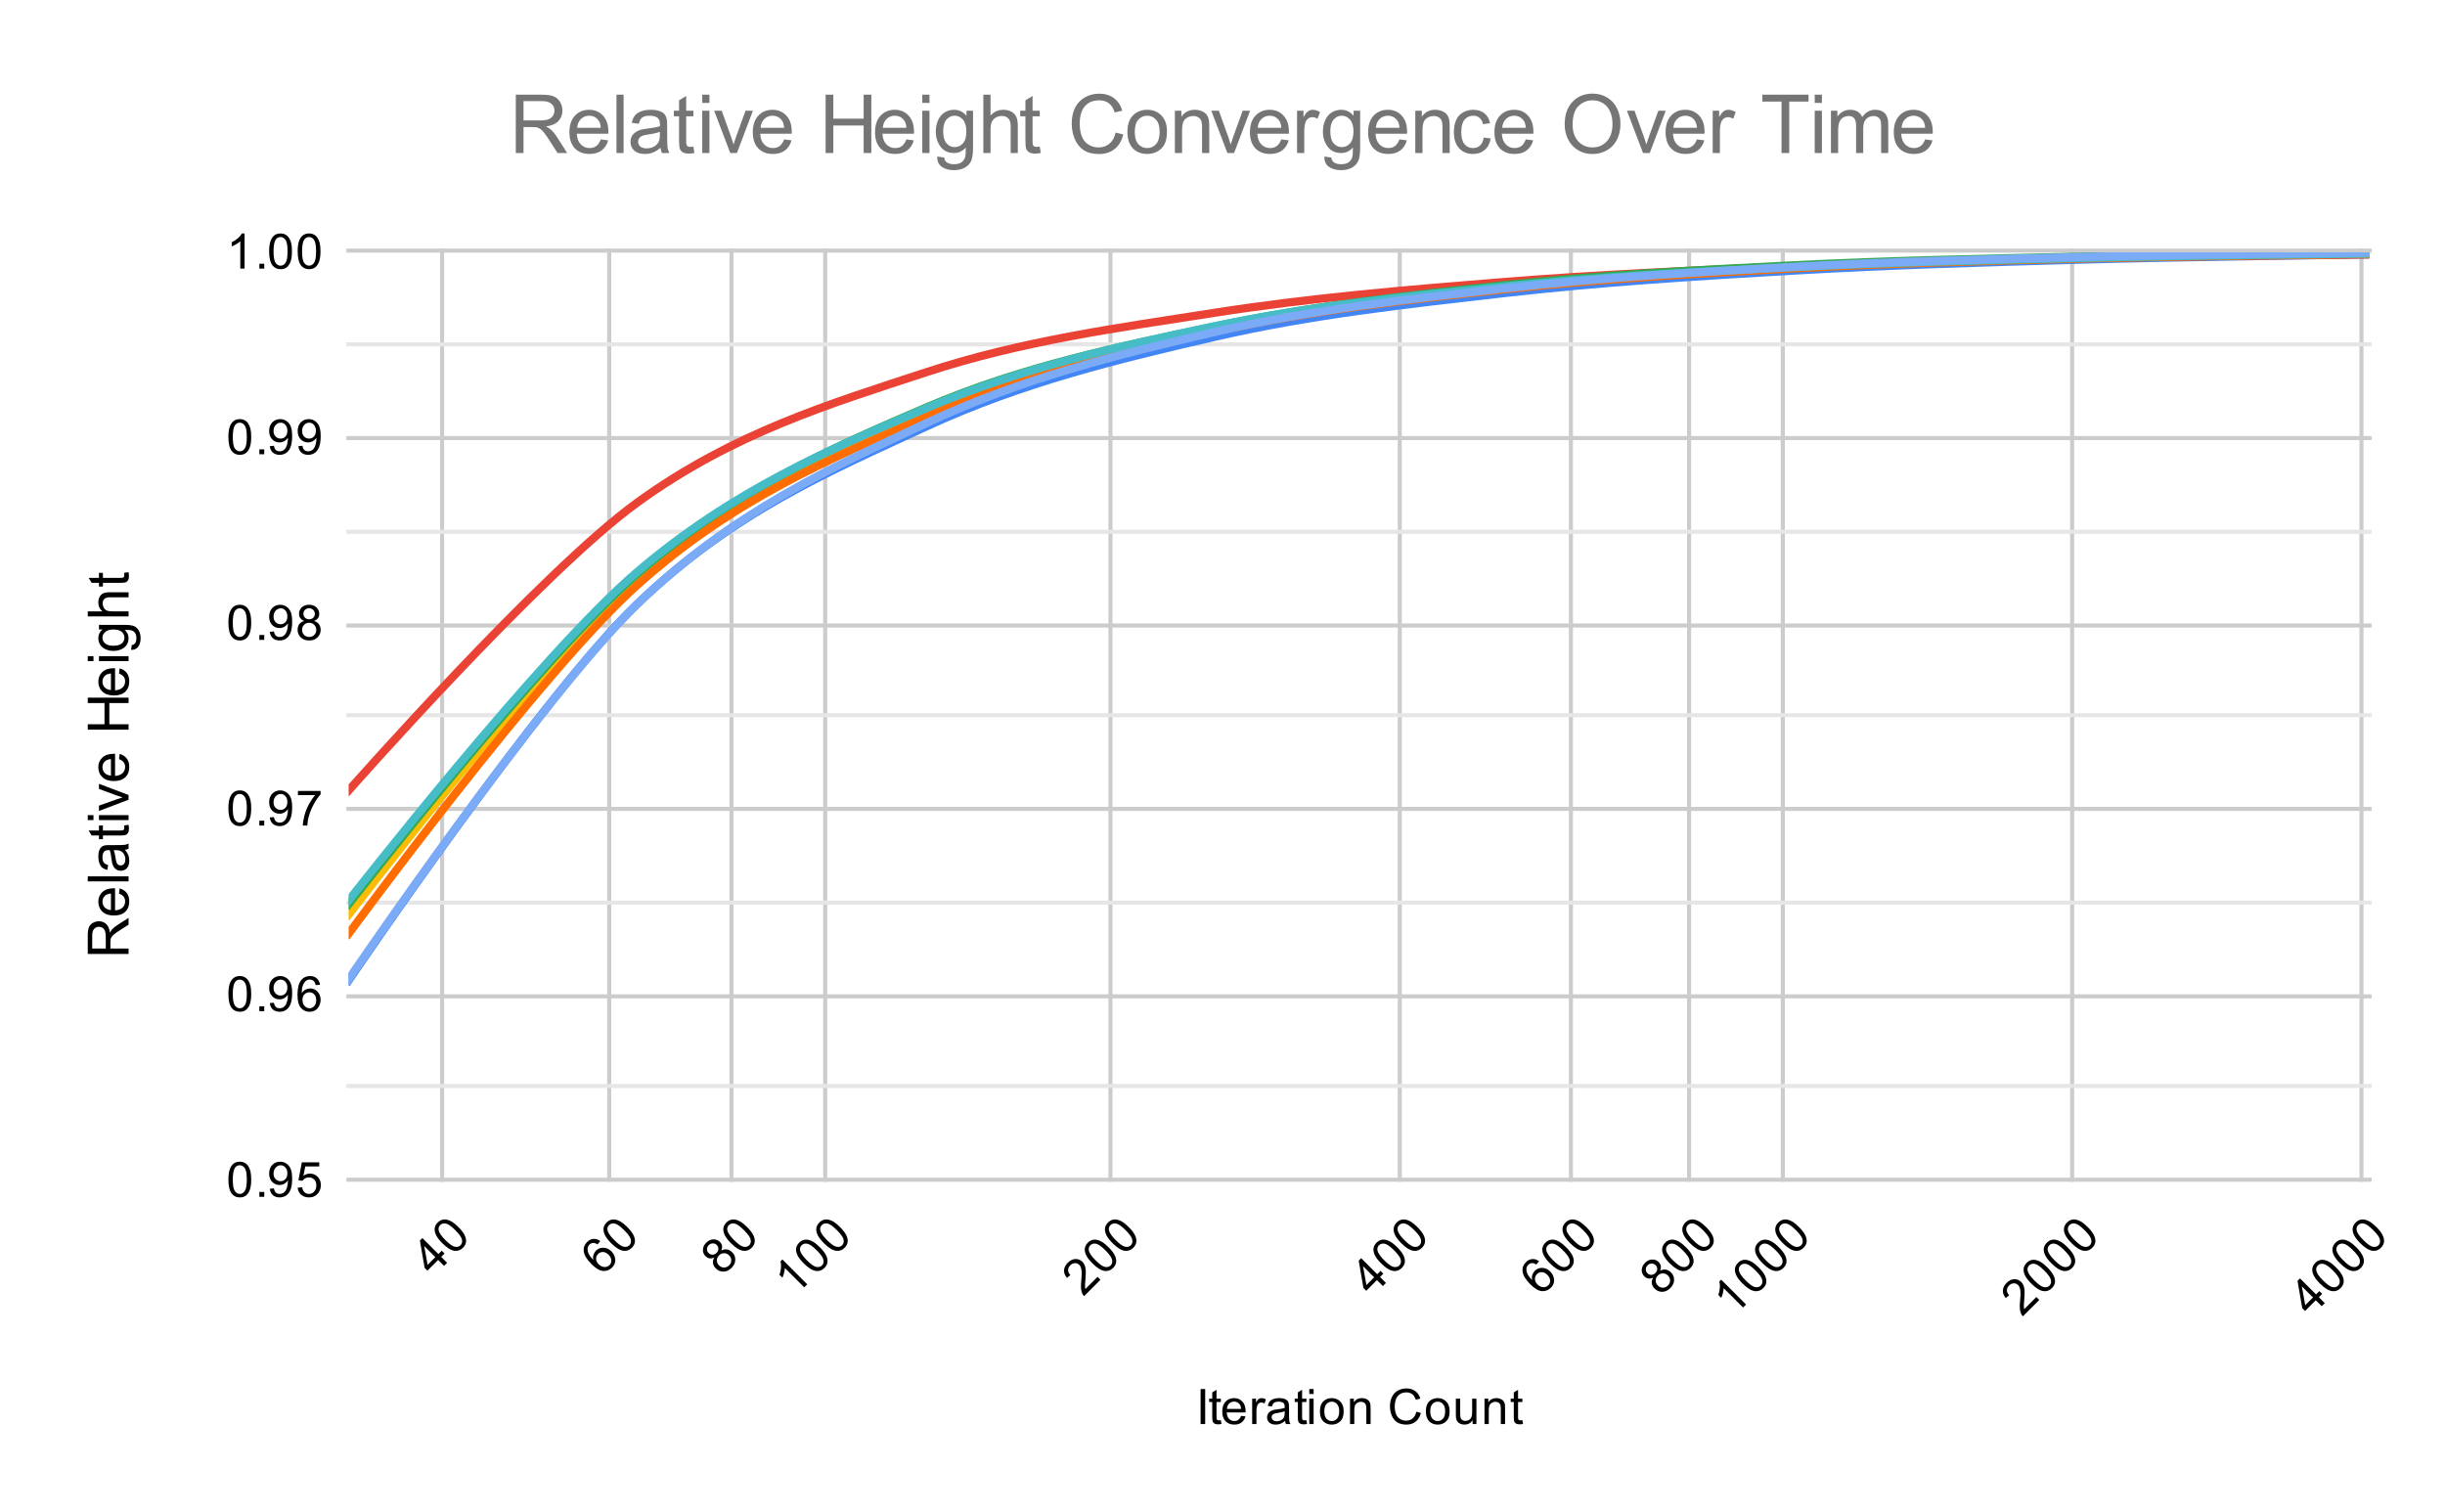 <svg version="1.1" viewBox="0.0 0.0 600.0 371.0" fill="none" stroke="none" stroke-linecap="square" stroke-miterlimit="10" width="600" height="371" xmlns:xlink="http://www.w3.org/1999/xlink" xmlns="http://www.w3.org/2000/svg"><path fill="#ffffff" d="M0 0L600.0 0L600.0 371.0L0 371.0L0 0Z" fill-rule="nonzero"/><path stroke="#cccccc" stroke-width="1.0" stroke-linecap="butt" d="M108.5 61.5L108.5 289.5" fill-rule="nonzero"/><path stroke="#cccccc" stroke-width="1.0" stroke-linecap="butt" d="M149.5 61.5L149.5 289.5" fill-rule="nonzero"/><path stroke="#cccccc" stroke-width="1.0" stroke-linecap="butt" d="M179.5 61.5L179.5 289.5" fill-rule="nonzero"/><path stroke="#cccccc" stroke-width="1.0" stroke-linecap="butt" d="M202.5 61.5L202.5 289.5" fill-rule="nonzero"/><path stroke="#cccccc" stroke-width="1.0" stroke-linecap="butt" d="M272.5 61.5L272.5 289.5" fill-rule="nonzero"/><path stroke="#cccccc" stroke-width="1.0" stroke-linecap="butt" d="M343.5 61.5L343.5 289.5" fill-rule="nonzero"/><path stroke="#cccccc" stroke-width="1.0" stroke-linecap="butt" d="M385.5 61.5L385.5 289.5" fill-rule="nonzero"/><path stroke="#cccccc" stroke-width="1.0" stroke-linecap="butt" d="M414.5 61.5L414.5 289.5" fill-rule="nonzero"/><path stroke="#cccccc" stroke-width="1.0" stroke-linecap="butt" d="M437.5 61.5L437.5 289.5" fill-rule="nonzero"/><path stroke="#cccccc" stroke-width="1.0" stroke-linecap="butt" d="M508.5 61.5L508.5 289.5" fill-rule="nonzero"/><path stroke="#cccccc" stroke-width="1.0" stroke-linecap="butt" d="M579.5 61.5L579.5 289.5" fill-rule="nonzero"/><path stroke="#cccccc" stroke-width="1.0" stroke-linecap="butt" d="M85.5 289.5L581.5 289.5" fill-rule="nonzero"/><path stroke="#cccccc" stroke-width="1.0" stroke-linecap="butt" d="M85.5 244.5L581.5 244.5" fill-rule="nonzero"/><path stroke="#cccccc" stroke-width="1.0" stroke-linecap="butt" d="M85.5 198.5L581.5 198.5" fill-rule="nonzero"/><path stroke="#cccccc" stroke-width="1.0" stroke-linecap="butt" d="M85.5 153.5L581.5 153.5" fill-rule="nonzero"/><path stroke="#cccccc" stroke-width="1.0" stroke-linecap="butt" d="M85.5 107.5L581.5 107.5" fill-rule="nonzero"/><path stroke="#cccccc" stroke-width="1.0" stroke-linecap="butt" d="M85.5 61.5L581.5 61.5" fill-rule="nonzero"/><path stroke="#e6e6e6" stroke-width="1.0" stroke-linecap="butt" d="M85.5 266.5L581.5 266.5" fill-rule="nonzero"/><path stroke="#e6e6e6" stroke-width="1.0" stroke-linecap="butt" d="M85.5 221.5L581.5 221.5" fill-rule="nonzero"/><path stroke="#e6e6e6" stroke-width="1.0" stroke-linecap="butt" d="M85.5 175.5L581.5 175.5" fill-rule="nonzero"/><path stroke="#e6e6e6" stroke-width="1.0" stroke-linecap="butt" d="M85.5 130.5L581.5 130.5" fill-rule="nonzero"/><path stroke="#e6e6e6" stroke-width="1.0" stroke-linecap="butt" d="M85.5 84.5L581.5 84.5" fill-rule="nonzero"/><clipPath id="id_0"><path d="M85.55 61.917L581.45 61.917L581.45 289.701L85.55 289.701L85.55 61.917Z" clip-rule="nonzero"/></clipPath><path stroke="#4285f4" stroke-width="2.0" stroke-linecap="butt" clip-path="url(#id_0)" d="M85.55 240.609C85.55 240.609 132.779 170.845 156.393 148.192C180.007 125.54 203.621 115.616 227.236 104.695C250.85 93.773 274.464 88.12 298.079 82.663C321.693 77.206 345.307 74.658 368.921 71.953C392.536 69.248 416.15 67.804 439.764 66.431C463.379 65.059 486.993 64.384 510.607 63.716C534.221 63.049 581.45 62.427 581.45 62.427" fill-rule="nonzero"/><path stroke="#ea4335" stroke-width="2.0" stroke-linecap="butt" clip-path="url(#id_0)" d="M85.55 193.991C85.55 193.991 132.779 140.423 156.393 123.318C180.007 106.214 203.621 99.126 227.236 91.365C250.85 83.603 274.464 80.442 298.079 76.75C321.693 73.058 345.307 71.112 368.921 69.215C392.536 67.317 416.15 66.339 439.764 65.365C463.379 64.392 486.993 63.86 510.607 63.374C534.221 62.889 581.45 62.45 581.45 62.45" fill-rule="nonzero"/><path stroke="#fbbc04" stroke-width="2.0" stroke-linecap="butt" clip-path="url(#id_0)" d="M85.55 224.473C85.55 224.473 132.779 162.417 156.393 141.874C180.007 121.33 203.621 111.426 227.236 101.214C250.85 91.002 274.464 85.713 298.079 80.604C321.693 75.495 345.307 73.059 368.921 70.559C392.536 68.058 416.15 66.813 439.764 65.602C463.379 64.392 486.993 63.854 510.607 63.297C534.221 62.74 581.45 62.258 581.45 62.258" fill-rule="nonzero"/><path stroke="#34a853" stroke-width="2.0" stroke-linecap="butt" clip-path="url(#id_0)" d="M85.55 221.903C85.55 221.903 132.779 161.158 156.393 140.844C180.007 120.53 203.621 110.145 227.236 100.02C250.85 89.895 274.464 85.101 298.079 80.094C321.693 75.087 345.307 72.477 368.921 69.98C392.536 67.484 416.15 66.282 439.764 65.115C463.379 63.948 486.993 63.475 510.607 62.978C534.221 62.481 581.45 62.131 581.45 62.131" fill-rule="nonzero"/><path stroke="#ff6d01" stroke-width="2.0" stroke-linecap="butt" clip-path="url(#id_0)" d="M85.55 229.142C85.55 229.142 132.779 164.708 156.393 143.564C180.007 122.42 203.621 112.649 227.236 102.28C250.85 91.911 274.464 86.559 298.079 81.351C321.693 76.143 345.307 73.611 368.921 71.033C392.536 68.454 416.15 67.144 439.764 65.88C463.379 64.616 486.993 64.04 510.607 63.447C534.221 62.854 581.45 62.322 581.45 62.322" fill-rule="nonzero"/><path stroke="#46bdc6" stroke-width="2.0" stroke-linecap="butt" clip-path="url(#id_0)" d="M85.55 221.006C85.55 221.006 132.779 160.465 156.393 140.334C180.007 120.202 203.621 110.265 227.236 100.216C250.85 90.167 274.464 85.024 298.079 80.039C321.693 75.055 345.307 72.72 368.921 70.308C392.536 67.897 416.15 66.737 439.764 65.57C463.379 64.403 486.993 63.863 510.607 63.306C534.221 62.75 581.45 62.231 581.45 62.231" fill-rule="nonzero"/><path stroke="#7baaf7" stroke-width="2.0" stroke-linecap="butt" clip-path="url(#id_0)" d="M85.55 240.322C85.55 240.322 132.779 170.978 156.393 148.238C180.007 125.498 203.621 115.012 227.236 103.884C250.85 92.756 274.464 86.983 298.079 81.47C321.693 75.957 345.307 73.466 368.921 70.805C392.536 68.144 416.15 66.793 439.764 65.502C463.379 64.211 486.993 63.65 510.607 63.06C534.221 62.47 581.45 61.962 581.45 61.962" fill-rule="nonzero"/><path fill="#000000" fill-opacity="0.0" clip-path="url(#id_0)" d="M88.55 240.609C88.55 242.266 87.207 243.609 85.55 243.609C83.893 243.609 82.55 242.266 82.55 240.609C82.55 238.952 83.893 237.609 85.55 237.609C87.207 237.609 88.55 238.952 88.55 240.609Z" fill-rule="nonzero"/><path fill="#000000" fill-opacity="0.0" clip-path="url(#id_0)" d="M159.393 148.192C159.393 149.849 158.05 151.192 156.393 151.192C154.736 151.192 153.393 149.849 153.393 148.192C153.393 146.536 154.736 145.192 156.393 145.192C158.05 145.192 159.393 146.536 159.393 148.192Z" fill-rule="nonzero"/><path fill="#000000" fill-opacity="0.0" clip-path="url(#id_0)" d="M230.236 104.695C230.236 106.351 228.893 107.695 227.236 107.695C225.579 107.695 224.236 106.351 224.236 104.695C224.236 103.038 225.579 101.695 227.236 101.695C228.893 101.695 230.236 103.038 230.236 104.695Z" fill-rule="nonzero"/><path fill="#000000" fill-opacity="0.0" clip-path="url(#id_0)" d="M301.079 82.663C301.079 84.32 299.735 85.663 298.079 85.663C296.422 85.663 295.079 84.32 295.079 82.663C295.079 81.006 296.422 79.663 298.079 79.663C299.735 79.663 301.079 81.006 301.079 82.663Z" fill-rule="nonzero"/><path fill="#000000" fill-opacity="0.0" clip-path="url(#id_0)" d="M371.921 71.953C371.921 73.61 370.578 74.953 368.921 74.953C367.265 74.953 365.921 73.61 365.921 71.953C365.921 70.296 367.265 68.953 368.921 68.953C370.578 68.953 371.921 70.296 371.921 71.953Z" fill-rule="nonzero"/><path fill="#000000" fill-opacity="0.0" clip-path="url(#id_0)" d="M442.764 66.431C442.764 68.088 441.421 69.431 439.764 69.431C438.107 69.431 436.764 68.088 436.764 66.431C436.764 64.775 438.107 63.431 439.764 63.431C441.421 63.431 442.764 64.775 442.764 66.431Z" fill-rule="nonzero"/><path fill="#000000" fill-opacity="0.0" clip-path="url(#id_0)" d="M513.607 63.716C513.607 65.373 512.264 66.716 510.607 66.716C508.95 66.716 507.607 65.373 507.607 63.716C507.607 62.059 508.95 60.716 510.607 60.716C512.264 60.716 513.607 62.059 513.607 63.716Z" fill-rule="nonzero"/><path fill="#000000" fill-opacity="0.0" clip-path="url(#id_0)" d="M584.45 62.427C584.45 64.084 583.107 65.427 581.45 65.427C579.793 65.427 578.45 64.084 578.45 62.427C578.45 60.77 579.793 59.427 581.45 59.427C583.107 59.427 584.45 60.77 584.45 62.427Z" fill-rule="nonzero"/><path fill="#000000" fill-opacity="0.0" clip-path="url(#id_0)" d="M88.55 193.991C88.55 195.648 87.207 196.991 85.55 196.991C83.893 196.991 82.55 195.648 82.55 193.991C82.55 192.334 83.893 190.991 85.55 190.991C87.207 190.991 88.55 192.334 88.55 193.991Z" fill-rule="nonzero"/><path fill="#000000" fill-opacity="0.0" clip-path="url(#id_0)" d="M159.393 123.318C159.393 124.975 158.05 126.318 156.393 126.318C154.736 126.318 153.393 124.975 153.393 123.318C153.393 121.661 154.736 120.318 156.393 120.318C158.05 120.318 159.393 121.661 159.393 123.318Z" fill-rule="nonzero"/><path fill="#000000" fill-opacity="0.0" clip-path="url(#id_0)" d="M230.236 91.365C230.236 93.022 228.893 94.365 227.236 94.365C225.579 94.365 224.236 93.022 224.236 91.365C224.236 89.708 225.579 88.365 227.236 88.365C228.893 88.365 230.236 89.708 230.236 91.365Z" fill-rule="nonzero"/><path fill="#000000" fill-opacity="0.0" clip-path="url(#id_0)" d="M301.079 76.75C301.079 78.407 299.735 79.75 298.079 79.75C296.422 79.75 295.079 78.407 295.079 76.75C295.079 75.093 296.422 73.75 298.079 73.75C299.735 73.75 301.079 75.093 301.079 76.75Z" fill-rule="nonzero"/><path fill="#000000" fill-opacity="0.0" clip-path="url(#id_0)" d="M371.921 69.215C371.921 70.872 370.578 72.215 368.921 72.215C367.265 72.215 365.921 70.872 365.921 69.215C365.921 67.558 367.265 66.215 368.921 66.215C370.578 66.215 371.921 67.558 371.921 69.215Z" fill-rule="nonzero"/><path fill="#000000" fill-opacity="0.0" clip-path="url(#id_0)" d="M442.764 65.365C442.764 67.022 441.421 68.365 439.764 68.365C438.107 68.365 436.764 67.022 436.764 65.365C436.764 63.708 438.107 62.365 439.764 62.365C441.421 62.365 442.764 63.708 442.764 65.365Z" fill-rule="nonzero"/><path fill="#000000" fill-opacity="0.0" clip-path="url(#id_0)" d="M513.607 63.374C513.607 65.031 512.264 66.374 510.607 66.374C508.95 66.374 507.607 65.031 507.607 63.374C507.607 61.718 508.95 60.374 510.607 60.374C512.264 60.374 513.607 61.718 513.607 63.374Z" fill-rule="nonzero"/><path fill="#000000" fill-opacity="0.0" clip-path="url(#id_0)" d="M584.45 62.45C584.45 64.107 583.107 65.45 581.45 65.45C579.793 65.45 578.45 64.107 578.45 62.45C578.45 60.793 579.793 59.45 581.45 59.45C583.107 59.45 584.45 60.793 584.45 62.45Z" fill-rule="nonzero"/><path fill="#000000" fill-opacity="0.0" clip-path="url(#id_0)" d="M88.55 224.473C88.55 226.13 87.207 227.473 85.55 227.473C83.893 227.473 82.55 226.13 82.55 224.473C82.55 222.816 83.893 221.473 85.55 221.473C87.207 221.473 88.55 222.816 88.55 224.473Z" fill-rule="nonzero"/><path fill="#000000" fill-opacity="0.0" clip-path="url(#id_0)" d="M159.393 141.874C159.393 143.53 158.05 144.874 156.393 144.874C154.736 144.874 153.393 143.53 153.393 141.874C153.393 140.217 154.736 138.874 156.393 138.874C158.05 138.874 159.393 140.217 159.393 141.874Z" fill-rule="nonzero"/><path fill="#000000" fill-opacity="0.0" clip-path="url(#id_0)" d="M230.236 101.214C230.236 102.871 228.893 104.214 227.236 104.214C225.579 104.214 224.236 102.871 224.236 101.214C224.236 99.557 225.579 98.214 227.236 98.214C228.893 98.214 230.236 99.557 230.236 101.214Z" fill-rule="nonzero"/><path fill="#000000" fill-opacity="0.0" clip-path="url(#id_0)" d="M301.079 80.604C301.079 82.261 299.735 83.604 298.079 83.604C296.422 83.604 295.079 82.261 295.079 80.604C295.079 78.947 296.422 77.604 298.079 77.604C299.735 77.604 301.079 78.947 301.079 80.604Z" fill-rule="nonzero"/><path fill="#000000" fill-opacity="0.0" clip-path="url(#id_0)" d="M371.921 70.559C371.921 72.216 370.578 73.559 368.921 73.559C367.265 73.559 365.921 72.216 365.921 70.559C365.921 68.902 367.265 67.559 368.921 67.559C370.578 67.559 371.921 68.902 371.921 70.559Z" fill-rule="nonzero"/><path fill="#000000" fill-opacity="0.0" clip-path="url(#id_0)" d="M442.764 65.602C442.764 67.259 441.421 68.602 439.764 68.602C438.107 68.602 436.764 67.259 436.764 65.602C436.764 63.945 438.107 62.602 439.764 62.602C441.421 62.602 442.764 63.945 442.764 65.602Z" fill-rule="nonzero"/><path fill="#000000" fill-opacity="0.0" clip-path="url(#id_0)" d="M513.607 63.297C513.607 64.954 512.264 66.297 510.607 66.297C508.95 66.297 507.607 64.954 507.607 63.297C507.607 61.64 508.95 60.297 510.607 60.297C512.264 60.297 513.607 61.64 513.607 63.297Z" fill-rule="nonzero"/><path fill="#000000" fill-opacity="0.0" clip-path="url(#id_0)" d="M584.45 62.258C584.45 63.915 583.107 65.258 581.45 65.258C579.793 65.258 578.45 63.915 578.45 62.258C578.45 60.601 579.793 59.258 581.45 59.258C583.107 59.258 584.45 60.601 584.45 62.258Z" fill-rule="nonzero"/><path fill="#000000" fill-opacity="0.0" clip-path="url(#id_0)" d="M88.55 221.903C88.55 223.56 87.207 224.903 85.55 224.903C83.893 224.903 82.55 223.56 82.55 221.903C82.55 220.247 83.893 218.903 85.55 218.903C87.207 218.903 88.55 220.247 88.55 221.903Z" fill-rule="nonzero"/><path fill="#000000" fill-opacity="0.0" clip-path="url(#id_0)" d="M159.393 140.844C159.393 142.501 158.05 143.844 156.393 143.844C154.736 143.844 153.393 142.501 153.393 140.844C153.393 139.187 154.736 137.844 156.393 137.844C158.05 137.844 159.393 139.187 159.393 140.844Z" fill-rule="nonzero"/><path fill="#000000" fill-opacity="0.0" clip-path="url(#id_0)" d="M230.236 100.02C230.236 101.677 228.893 103.02 227.236 103.02C225.579 103.02 224.236 101.677 224.236 100.02C224.236 98.364 225.579 97.02 227.236 97.02C228.893 97.02 230.236 98.364 230.236 100.02Z" fill-rule="nonzero"/><path fill="#000000" fill-opacity="0.0" clip-path="url(#id_0)" d="M301.079 80.094C301.079 81.751 299.735 83.094 298.079 83.094C296.422 83.094 295.079 81.751 295.079 80.094C295.079 78.437 296.422 77.094 298.079 77.094C299.735 77.094 301.079 78.437 301.079 80.094Z" fill-rule="nonzero"/><path fill="#000000" fill-opacity="0.0" clip-path="url(#id_0)" d="M371.921 69.98C371.921 71.637 370.578 72.98 368.921 72.98C367.265 72.98 365.921 71.637 365.921 69.98C365.921 68.323 367.265 66.98 368.921 66.98C370.578 66.98 371.921 68.323 371.921 69.98Z" fill-rule="nonzero"/><path fill="#000000" fill-opacity="0.0" clip-path="url(#id_0)" d="M442.764 65.115C442.764 66.772 441.421 68.115 439.764 68.115C438.107 68.115 436.764 66.772 436.764 65.115C436.764 63.458 438.107 62.115 439.764 62.115C441.421 62.115 442.764 63.458 442.764 65.115Z" fill-rule="nonzero"/><path fill="#000000" fill-opacity="0.0" clip-path="url(#id_0)" d="M513.607 62.978C513.607 64.635 512.264 65.978 510.607 65.978C508.95 65.978 507.607 64.635 507.607 62.978C507.607 61.321 508.95 59.978 510.607 59.978C512.264 59.978 513.607 61.321 513.607 62.978Z" fill-rule="nonzero"/><path fill="#000000" fill-opacity="0.0" clip-path="url(#id_0)" d="M584.45 62.131C584.45 63.788 583.107 65.131 581.45 65.131C579.793 65.131 578.45 63.788 578.45 62.131C578.45 60.474 579.793 59.131 581.45 59.131C583.107 59.131 584.45 60.474 584.45 62.131Z" fill-rule="nonzero"/><path fill="#000000" fill-opacity="0.0" clip-path="url(#id_0)" d="M88.55 229.142C88.55 230.799 87.207 232.142 85.55 232.142C83.893 232.142 82.55 230.799 82.55 229.142C82.55 227.486 83.893 226.142 85.55 226.142C87.207 226.142 88.55 227.486 88.55 229.142Z" fill-rule="nonzero"/><path fill="#000000" fill-opacity="0.0" clip-path="url(#id_0)" d="M159.393 143.564C159.393 145.221 158.05 146.564 156.393 146.564C154.736 146.564 153.393 145.221 153.393 143.564C153.393 141.907 154.736 140.564 156.393 140.564C158.05 140.564 159.393 141.907 159.393 143.564Z" fill-rule="nonzero"/><path fill="#000000" fill-opacity="0.0" clip-path="url(#id_0)" d="M230.236 102.28C230.236 103.937 228.893 105.28 227.236 105.28C225.579 105.28 224.236 103.937 224.236 102.28C224.236 100.623 225.579 99.28 227.236 99.28C228.893 99.28 230.236 100.623 230.236 102.28Z" fill-rule="nonzero"/><path fill="#000000" fill-opacity="0.0" clip-path="url(#id_0)" d="M301.079 81.351C301.079 83.008 299.735 84.351 298.079 84.351C296.422 84.351 295.079 83.008 295.079 81.351C295.079 79.694 296.422 78.351 298.079 78.351C299.735 78.351 301.079 79.694 301.079 81.351Z" fill-rule="nonzero"/><path fill="#000000" fill-opacity="0.0" clip-path="url(#id_0)" d="M371.921 71.033C371.921 72.689 370.578 74.033 368.921 74.033C367.265 74.033 365.921 72.689 365.921 71.033C365.921 69.376 367.265 68.033 368.921 68.033C370.578 68.033 371.921 69.376 371.921 71.033Z" fill-rule="nonzero"/><path fill="#000000" fill-opacity="0.0" clip-path="url(#id_0)" d="M442.764 65.88C442.764 67.537 441.421 68.88 439.764 68.88C438.107 68.88 436.764 67.537 436.764 65.88C436.764 64.223 438.107 62.88 439.764 62.88C441.421 62.88 442.764 64.223 442.764 65.88Z" fill-rule="nonzero"/><path fill="#000000" fill-opacity="0.0" clip-path="url(#id_0)" d="M513.607 63.447C513.607 65.104 512.264 66.447 510.607 66.447C508.95 66.447 507.607 65.104 507.607 63.447C507.607 61.791 508.95 60.447 510.607 60.447C512.264 60.447 513.607 61.791 513.607 63.447Z" fill-rule="nonzero"/><path fill="#000000" fill-opacity="0.0" clip-path="url(#id_0)" d="M584.45 62.322C584.45 63.979 583.107 65.322 581.45 65.322C579.793 65.322 578.45 63.979 578.45 62.322C578.45 60.665 579.793 59.322 581.45 59.322C583.107 59.322 584.45 60.665 584.45 62.322Z" fill-rule="nonzero"/><path fill="#000000" fill-opacity="0.0" clip-path="url(#id_0)" d="M88.55 221.006C88.55 222.663 87.207 224.006 85.55 224.006C83.893 224.006 82.55 222.663 82.55 221.006C82.55 219.349 83.893 218.006 85.55 218.006C87.207 218.006 88.55 219.349 88.55 221.006Z" fill-rule="nonzero"/><path fill="#000000" fill-opacity="0.0" clip-path="url(#id_0)" d="M159.393 140.334C159.393 141.991 158.05 143.334 156.393 143.334C154.736 143.334 153.393 141.991 153.393 140.334C153.393 138.677 154.736 137.334 156.393 137.334C158.05 137.334 159.393 138.677 159.393 140.334Z" fill-rule="nonzero"/><path fill="#000000" fill-opacity="0.0" clip-path="url(#id_0)" d="M230.236 100.216C230.236 101.873 228.893 103.216 227.236 103.216C225.579 103.216 224.236 101.873 224.236 100.216C224.236 98.56 225.579 97.216 227.236 97.216C228.893 97.216 230.236 98.56 230.236 100.216Z" fill-rule="nonzero"/><path fill="#000000" fill-opacity="0.0" clip-path="url(#id_0)" d="M301.079 80.039C301.079 81.696 299.735 83.039 298.079 83.039C296.422 83.039 295.079 81.696 295.079 80.039C295.079 78.382 296.422 77.039 298.079 77.039C299.735 77.039 301.079 78.382 301.079 80.039Z" fill-rule="nonzero"/><path fill="#000000" fill-opacity="0.0" clip-path="url(#id_0)" d="M371.921 70.308C371.921 71.965 370.578 73.308 368.921 73.308C367.265 73.308 365.921 71.965 365.921 70.308C365.921 68.651 367.265 67.308 368.921 67.308C370.578 67.308 371.921 68.651 371.921 70.308Z" fill-rule="nonzero"/><path fill="#000000" fill-opacity="0.0" clip-path="url(#id_0)" d="M442.764 65.57C442.764 67.227 441.421 68.57 439.764 68.57C438.107 68.57 436.764 67.227 436.764 65.57C436.764 63.913 438.107 62.57 439.764 62.57C441.421 62.57 442.764 63.913 442.764 65.57Z" fill-rule="nonzero"/><path fill="#000000" fill-opacity="0.0" clip-path="url(#id_0)" d="M513.607 63.306C513.607 64.963 512.264 66.306 510.607 66.306C508.95 66.306 507.607 64.963 507.607 63.306C507.607 61.649 508.95 60.306 510.607 60.306C512.264 60.306 513.607 61.649 513.607 63.306Z" fill-rule="nonzero"/><path fill="#000000" fill-opacity="0.0" clip-path="url(#id_0)" d="M584.45 62.231C584.45 63.888 583.107 65.231 581.45 65.231C579.793 65.231 578.45 63.888 578.45 62.231C578.45 60.574 579.793 59.231 581.45 59.231C583.107 59.231 584.45 60.574 584.45 62.231Z" fill-rule="nonzero"/><path fill="#000000" fill-opacity="0.0" clip-path="url(#id_0)" d="M88.55 240.322C88.55 241.979 87.207 243.322 85.55 243.322C83.893 243.322 82.55 241.979 82.55 240.322C82.55 238.665 83.893 237.322 85.55 237.322C87.207 237.322 88.55 238.665 88.55 240.322Z" fill-rule="nonzero"/><path fill="#000000" fill-opacity="0.0" clip-path="url(#id_0)" d="M159.393 148.238C159.393 149.895 158.05 151.238 156.393 151.238C154.736 151.238 153.393 149.895 153.393 148.238C153.393 146.581 154.736 145.238 156.393 145.238C158.05 145.238 159.393 146.581 159.393 148.238Z" fill-rule="nonzero"/><path fill="#000000" fill-opacity="0.0" clip-path="url(#id_0)" d="M230.236 103.884C230.236 105.541 228.893 106.884 227.236 106.884C225.579 106.884 224.236 105.541 224.236 103.884C224.236 102.227 225.579 100.884 227.236 100.884C228.893 100.884 230.236 102.227 230.236 103.884Z" fill-rule="nonzero"/><path fill="#000000" fill-opacity="0.0" clip-path="url(#id_0)" d="M301.079 81.47C301.079 83.127 299.735 84.47 298.079 84.47C296.422 84.47 295.079 83.127 295.079 81.47C295.079 79.813 296.422 78.47 298.079 78.47C299.735 78.47 301.079 79.813 301.079 81.47Z" fill-rule="nonzero"/><path fill="#000000" fill-opacity="0.0" clip-path="url(#id_0)" d="M371.921 70.805C371.921 72.462 370.578 73.805 368.921 73.805C367.265 73.805 365.921 72.462 365.921 70.805C365.921 69.148 367.265 67.805 368.921 67.805C370.578 67.805 371.921 69.148 371.921 70.805Z" fill-rule="nonzero"/><path fill="#000000" fill-opacity="0.0" clip-path="url(#id_0)" d="M442.764 65.502C442.764 67.159 441.421 68.502 439.764 68.502C438.107 68.502 436.764 67.159 436.764 65.502C436.764 63.845 438.107 62.502 439.764 62.502C441.421 62.502 442.764 63.845 442.764 65.502Z" fill-rule="nonzero"/><path fill="#000000" fill-opacity="0.0" clip-path="url(#id_0)" d="M513.607 63.06C513.607 64.717 512.264 66.06 510.607 66.06C508.95 66.06 507.607 64.717 507.607 63.06C507.607 61.403 508.95 60.06 510.607 60.06C512.264 60.06 513.607 61.403 513.607 63.06Z" fill-rule="nonzero"/><path fill="#000000" fill-opacity="0.0" clip-path="url(#id_0)" d="M584.45 61.962C584.45 63.619 583.107 64.962 581.45 64.962C579.793 64.962 578.45 63.619 578.45 61.962C578.45 60.305 579.793 58.962 581.45 58.962C583.107 58.962 584.45 60.305 584.45 61.962Z" fill-rule="nonzero"/><path fill="#000000" d="M294.625 349.45L294.625 340.856L295.75 340.856L295.75 349.45L294.625 349.45ZM299.594 348.512L299.75 349.434Q299.297 349.528 298.953 349.528Q298.375 349.528 298.062 349.356Q297.75 349.169 297.609 348.872Q297.484 348.575 297.484 347.622L297.484 344.044L296.719 344.044L296.719 343.231L297.484 343.231L297.484 341.684L298.531 341.059L298.531 343.231L299.594 343.231L299.594 344.044L298.531 344.044L298.531 347.684Q298.531 348.137 298.578 348.262Q298.641 348.387 298.766 348.466Q298.891 348.544 299.125 348.544Q299.312 348.544 299.594 348.512ZM304.547 347.45L305.641 347.575Q305.391 348.528 304.688 349.059Q303.984 349.591 302.906 349.591Q301.547 349.591 300.734 348.747Q299.938 347.903 299.938 346.387Q299.938 344.825 300.75 343.966Q301.562 343.091 302.844 343.091Q304.094 343.091 304.875 343.934Q305.672 344.778 305.672 346.325Q305.672 346.419 305.672 346.606L301.031 346.606Q301.094 347.637 301.609 348.184Q302.125 348.716 302.906 348.716Q303.484 348.716 303.891 348.419Q304.312 348.106 304.547 347.45ZM301.094 345.747L304.562 345.747Q304.5 344.95 304.172 344.559Q303.656 343.95 302.859 343.95Q302.125 343.95 301.625 344.434Q301.141 344.919 301.094 345.747ZM307.281 349.45L307.281 343.231L308.234 343.231L308.234 344.169Q308.594 343.512 308.891 343.309Q309.203 343.091 309.578 343.091Q310.109 343.091 310.656 343.419L310.297 344.403Q309.906 344.169 309.531 344.169Q309.172 344.169 308.891 344.387Q308.625 344.591 308.516 344.966Q308.328 345.528 308.328 346.184L308.328 349.45L307.281 349.45ZM315.359 348.684Q314.766 349.184 314.219 349.387Q313.688 349.591 313.062 349.591Q312.031 349.591 311.484 349.091Q310.938 348.591 310.938 347.809Q310.938 347.356 311.141 346.981Q311.344 346.591 311.688 346.372Q312.031 346.137 312.453 346.028Q312.75 345.934 313.391 345.856Q314.656 345.716 315.266 345.497Q315.266 345.278 315.266 345.231Q315.266 344.575 314.969 344.309Q314.562 343.966 313.766 343.966Q313.031 343.966 312.672 344.231Q312.312 344.481 312.141 345.137L311.109 344.997Q311.25 344.341 311.578 343.934Q311.906 343.528 312.516 343.309Q313.125 343.091 313.922 343.091Q314.719 343.091 315.219 343.278Q315.719 343.466 315.953 343.747Q316.188 344.028 316.281 344.466Q316.328 344.731 316.328 345.434L316.328 346.841Q316.328 348.309 316.391 348.7Q316.469 349.091 316.672 349.45L315.562 349.45Q315.406 349.122 315.359 348.684ZM315.266 346.325Q314.688 346.559 313.547 346.731Q312.891 346.825 312.625 346.95Q312.359 347.059 312.203 347.278Q312.062 347.497 312.062 347.778Q312.062 348.2 312.375 348.481Q312.703 348.762 313.312 348.762Q313.922 348.762 314.391 348.497Q314.875 348.231 315.094 347.762Q315.266 347.403 315.266 346.716L315.266 346.325ZM320.594 348.512L320.75 349.434Q320.297 349.528 319.953 349.528Q319.375 349.528 319.062 349.356Q318.75 349.169 318.609 348.872Q318.484 348.575 318.484 347.622L318.484 344.044L317.719 344.044L317.719 343.231L318.484 343.231L318.484 341.684L319.531 341.059L319.531 343.231L320.594 343.231L320.594 344.044L319.531 344.044L319.531 347.684Q319.531 348.137 319.578 348.262Q319.641 348.387 319.766 348.466Q319.891 348.544 320.125 348.544Q320.312 348.544 320.594 348.512ZM321.297 342.075L321.297 340.856L322.359 340.856L322.359 342.075L321.297 342.075ZM321.297 349.45L321.297 343.231L322.359 343.231L322.359 349.45L321.297 349.45ZM323.906 346.341Q323.906 344.606 324.859 343.778Q325.656 343.091 326.812 343.091Q328.094 343.091 328.906 343.934Q329.734 344.762 329.734 346.247Q329.734 347.45 329.375 348.137Q329.016 348.825 328.312 349.216Q327.625 349.591 326.812 349.591Q325.516 349.591 324.703 348.762Q323.906 347.919 323.906 346.341ZM324.984 346.341Q324.984 347.528 325.5 348.122Q326.031 348.716 326.812 348.716Q327.609 348.716 328.125 348.122Q328.641 347.528 328.641 346.309Q328.641 345.153 328.109 344.559Q327.594 343.966 326.812 343.966Q326.031 343.966 325.5 344.559Q324.984 345.137 324.984 346.341ZM331.297 349.45L331.297 343.231L332.234 343.231L332.234 344.106Q332.922 343.091 334.219 343.091Q334.781 343.091 335.25 343.294Q335.734 343.497 335.969 343.825Q336.203 344.153 336.297 344.591Q336.344 344.887 336.344 345.622L336.344 349.45L335.297 349.45L335.297 345.669Q335.297 345.012 335.172 344.7Q335.047 344.387 334.734 344.2Q334.422 343.997 334.0 343.997Q333.328 343.997 332.828 344.434Q332.344 344.856 332.344 346.044L332.344 349.45L331.297 349.45ZM347.562 346.434L348.688 346.731Q348.328 348.122 347.406 348.856Q346.484 349.591 345.141 349.591Q343.75 349.591 342.875 349.028Q342.0 348.466 341.547 347.403Q341.094 346.325 341.094 345.091Q341.094 343.747 341.609 342.747Q342.125 341.747 343.062 341.231Q344.016 340.716 345.156 340.716Q346.438 340.716 347.312 341.372Q348.203 342.028 348.547 343.216L347.422 343.481Q347.125 342.544 346.547 342.122Q345.984 341.684 345.125 341.684Q344.141 341.684 343.469 342.169Q342.812 342.637 342.531 343.434Q342.266 344.231 342.266 345.091Q342.266 346.184 342.578 346.997Q342.906 347.809 343.578 348.216Q344.25 348.622 345.047 348.622Q346.0 348.622 346.656 348.075Q347.328 347.528 347.562 346.434ZM349.906 346.341Q349.906 344.606 350.859 343.778Q351.656 343.091 352.812 343.091Q354.094 343.091 354.906 343.934Q355.734 344.762 355.734 346.247Q355.734 347.45 355.375 348.137Q355.016 348.825 354.312 349.216Q353.625 349.591 352.812 349.591Q351.516 349.591 350.703 348.762Q349.906 347.919 349.906 346.341ZM350.984 346.341Q350.984 347.528 351.5 348.122Q352.031 348.716 352.812 348.716Q353.609 348.716 354.125 348.122Q354.641 347.528 354.641 346.309Q354.641 345.153 354.109 344.559Q353.594 343.966 352.812 343.966Q352.031 343.966 351.5 344.559Q350.984 345.137 350.984 346.341ZM361.375 349.45L361.375 348.528Q360.641 349.591 359.391 349.591Q358.844 349.591 358.359 349.387Q357.891 349.169 357.656 348.856Q357.422 348.528 357.328 348.059Q357.266 347.762 357.266 347.075L357.266 343.231L358.328 343.231L358.328 346.684Q358.328 347.497 358.391 347.794Q358.484 348.2 358.797 348.45Q359.125 348.684 359.609 348.684Q360.078 348.684 360.484 348.45Q360.906 348.2 361.078 347.778Q361.266 347.356 361.266 346.559L361.266 343.231L362.312 343.231L362.312 349.45L361.375 349.45ZM364.297 349.45L364.297 343.231L365.234 343.231L365.234 344.106Q365.922 343.091 367.219 343.091Q367.781 343.091 368.25 343.294Q368.734 343.497 368.969 343.825Q369.203 344.153 369.297 344.591Q369.344 344.887 369.344 345.622L369.344 349.45L368.297 349.45L368.297 345.669Q368.297 345.012 368.172 344.7Q368.047 344.387 367.734 344.2Q367.422 343.997 367.0 343.997Q366.328 343.997 365.828 344.434Q365.344 344.856 365.344 346.044L365.344 349.45L364.297 349.45ZM373.594 348.512L373.75 349.434Q373.297 349.528 372.953 349.528Q372.375 349.528 372.062 349.356Q371.75 349.169 371.609 348.872Q371.484 348.575 371.484 347.622L371.484 344.044L370.719 344.044L370.719 343.231L371.484 343.231L371.484 341.684L372.531 341.059L372.531 343.231L373.594 343.231L373.594 344.044L372.531 344.044L372.531 347.684Q372.531 348.137 372.578 348.262Q372.641 348.387 372.766 348.466Q372.891 348.544 373.125 348.544Q373.312 348.544 373.594 348.512Z" fill-rule="nonzero"/><path fill="#000000" d="M31.55 234.09L21.534 234.09L21.534 229.636Q21.534 228.293 21.8 227.605Q22.066 226.902 22.753 226.496Q23.441 226.074 24.269 226.074Q25.331 226.074 26.066 226.761Q26.784 227.449 26.988 228.886Q27.238 228.371 27.488 228.09Q28.019 227.511 28.816 226.996L31.55 225.246L31.55 226.918L29.472 228.246Q28.566 228.824 28.097 229.199Q27.613 229.574 27.425 229.871Q27.222 230.168 27.144 230.48Q27.097 230.699 27.097 231.215L27.097 232.761L31.55 232.761L31.55 234.09ZM25.956 232.761L25.956 229.902Q25.956 228.996 25.769 228.48Q25.581 227.965 25.175 227.699Q24.753 227.433 24.269 227.433Q23.55 227.433 23.097 227.949Q22.628 228.465 22.628 229.59L22.628 232.761L25.956 232.761ZM29.206 219.293L29.363 218.011Q30.488 218.324 31.113 219.136Q31.722 219.949 31.722 221.215Q31.722 222.808 30.738 223.746Q29.753 224.668 27.988 224.668Q26.144 224.668 25.144 223.73Q24.128 222.777 24.128 221.277Q24.128 219.824 25.128 218.902Q26.113 217.98 27.909 217.98Q28.019 217.98 28.238 217.98L28.238 223.402Q29.425 223.324 30.066 222.73Q30.706 222.121 30.706 221.199Q30.706 220.527 30.347 220.058Q29.988 219.574 29.206 219.293ZM27.222 223.324L27.222 219.277Q26.3 219.355 25.847 219.746Q25.144 220.324 25.144 221.261Q25.144 222.121 25.706 222.699Q26.269 223.261 27.222 223.324ZM31.55 216.293L21.534 216.293L21.534 215.058L31.55 215.058L31.55 216.293ZM30.659 208.527Q31.238 209.199 31.488 209.84Q31.722 210.465 31.722 211.199Q31.722 212.386 31.144 213.043Q30.55 213.683 29.628 213.683Q29.097 213.683 28.659 213.449Q28.222 213.199 27.956 212.808Q27.691 212.402 27.55 211.918Q27.456 211.558 27.363 210.824Q27.191 209.324 26.941 208.621Q26.691 208.621 26.628 208.621Q25.863 208.621 25.566 208.965Q25.144 209.433 25.144 210.371Q25.144 211.23 25.456 211.652Q25.753 212.058 26.519 212.261L26.363 213.465Q25.581 213.308 25.113 212.933Q24.644 212.543 24.394 211.84Q24.128 211.121 24.128 210.183Q24.128 209.261 24.347 208.683Q24.566 208.105 24.894 207.84Q25.222 207.558 25.738 207.449Q26.05 207.386 26.863 207.386L28.503 207.386Q30.222 207.386 30.675 207.308Q31.128 207.23 31.55 206.996L31.55 208.277Q31.159 208.465 30.659 208.527ZM27.909 208.621Q28.175 209.293 28.378 210.636Q28.488 211.386 28.628 211.715Q28.753 212.027 29.019 212.199Q29.284 212.371 29.597 212.371Q30.097 212.371 30.425 211.996Q30.753 211.621 30.753 210.902Q30.753 210.183 30.441 209.636Q30.128 209.09 29.581 208.824Q29.175 208.621 28.363 208.621L27.909 208.621ZM30.456 202.574L31.534 202.402Q31.644 202.918 31.644 203.324Q31.644 203.996 31.441 204.371Q31.222 204.73 30.878 204.886Q30.534 205.027 29.425 205.027L25.253 205.027L25.253 205.933L24.284 205.933L24.284 205.027L22.488 205.027L21.753 203.808L24.284 203.808L24.284 202.574L25.253 202.574L25.253 203.808L29.488 203.808Q30.019 203.808 30.175 203.746Q30.316 203.683 30.409 203.543Q30.503 203.386 30.503 203.121Q30.503 202.902 30.456 202.574ZM22.941 201.246L21.534 201.246L21.534 200.027L22.941 200.027L22.941 201.246ZM31.55 201.246L24.284 201.246L24.284 200.027L31.55 200.027L31.55 201.246ZM31.55 196.246L24.284 199.011L24.284 197.699L28.644 196.152Q29.347 195.902 30.097 195.683Q29.519 195.511 28.722 195.23L24.284 193.605L24.284 192.34L31.55 195.09L31.55 196.246ZM29.206 186.293L29.363 185.011Q30.488 185.324 31.113 186.136Q31.722 186.949 31.722 188.215Q31.722 189.808 30.738 190.746Q29.753 191.668 27.988 191.668Q26.144 191.668 25.144 190.73Q24.128 189.777 24.128 188.277Q24.128 186.824 25.128 185.902Q26.113 184.98 27.909 184.98Q28.019 184.98 28.238 184.98L28.238 190.402Q29.425 190.324 30.066 189.73Q30.706 189.121 30.706 188.199Q30.706 187.527 30.347 187.058Q29.988 186.574 29.206 186.293ZM27.222 190.324L27.222 186.277Q26.3 186.355 25.847 186.746Q25.144 187.324 25.144 188.261Q25.144 189.121 25.706 189.699Q26.269 190.261 27.222 190.324ZM31.55 179.058L21.534 179.058L21.534 177.73L25.644 177.73L25.644 172.527L21.534 172.527L21.534 171.199L31.55 171.199L31.55 172.527L26.831 172.527L26.831 177.73L31.55 177.73L31.55 179.058ZM29.206 165.293L29.363 164.011Q30.488 164.324 31.113 165.136Q31.722 165.949 31.722 167.215Q31.722 168.808 30.738 169.746Q29.753 170.668 27.988 170.668Q26.144 170.668 25.144 169.73Q24.128 168.777 24.128 167.277Q24.128 165.824 25.128 164.902Q26.113 163.98 27.909 163.98Q28.019 163.98 28.238 163.98L28.238 169.402Q29.425 169.324 30.066 168.73Q30.706 168.121 30.706 167.199Q30.706 166.527 30.347 166.058Q29.988 165.574 29.206 165.293ZM27.222 169.324L27.222 165.277Q26.3 165.355 25.847 165.746Q25.144 166.324 25.144 167.261Q25.144 168.121 25.706 168.699Q26.269 169.261 27.222 169.324ZM22.941 162.246L21.534 162.246L21.534 161.027L22.941 161.027L22.941 162.246ZM31.55 162.246L24.284 162.246L24.284 161.027L31.55 161.027L31.55 162.246ZM32.159 159.48L32.331 158.293Q32.878 158.215 33.144 157.871Q33.472 157.418 33.472 156.621Q33.472 155.761 33.128 155.308Q32.8 154.84 32.175 154.668Q31.8 154.574 30.597 154.59Q31.55 155.386 31.55 156.59Q31.55 158.09 30.472 158.918Q29.394 159.73 27.878 159.73Q26.847 159.73 25.972 159.355Q25.081 158.98 24.613 158.277Q24.128 157.558 24.128 156.59Q24.128 155.308 25.159 154.465L24.284 154.465L24.284 153.34L30.566 153.34Q32.269 153.34 32.972 153.683Q33.675 154.027 34.081 154.777Q34.503 155.527 34.503 156.621Q34.503 157.918 33.909 158.715Q33.331 159.511 32.159 159.48ZM27.784 158.465Q29.222 158.465 29.878 157.902Q30.534 157.34 30.534 156.48Q30.534 155.636 29.878 155.058Q29.222 154.48 27.831 154.48Q26.503 154.48 25.831 155.074Q25.144 155.668 25.144 156.496Q25.144 157.324 25.816 157.902Q26.472 158.465 27.784 158.465ZM31.55 151.261L21.534 151.261L21.534 150.027L25.128 150.027Q24.128 149.168 24.128 147.855Q24.128 147.043 24.456 146.449Q24.769 145.855 25.331 145.605Q25.878 145.34 26.956 145.34L31.55 145.34L31.55 146.574L26.956 146.574Q26.019 146.574 25.613 146.98Q25.191 147.371 25.191 148.105Q25.191 148.652 25.472 149.136Q25.753 149.621 26.238 149.824Q26.722 150.027 27.581 150.027L31.55 150.027L31.55 151.261ZM30.456 140.574L31.534 140.402Q31.644 140.918 31.644 141.324Q31.644 141.996 31.441 142.371Q31.222 142.73 30.878 142.886Q30.534 143.027 29.425 143.027L25.253 143.027L25.253 143.933L24.284 143.933L24.284 143.027L22.488 143.027L21.753 141.808L24.284 141.808L24.284 140.574L25.253 140.574L25.253 141.808L29.488 141.808Q30.019 141.808 30.175 141.746Q30.316 141.683 30.409 141.543Q30.503 141.386 30.503 141.121Q30.503 140.902 30.456 140.574Z" fill-rule="nonzero"/><path fill="#000000" d="M56.05 289.467Q56.05 287.936 56.362 287.014Q56.675 286.076 57.284 285.576Q57.909 285.076 58.847 285.076Q59.534 285.076 60.05 285.358Q60.581 285.639 60.925 286.17Q61.269 286.686 61.456 287.436Q61.644 288.186 61.644 289.467Q61.644 290.983 61.331 291.904Q61.034 292.826 60.409 293.342Q59.8 293.842 58.847 293.842Q57.612 293.842 56.894 292.951Q56.05 291.889 56.05 289.467ZM57.128 289.467Q57.128 291.576 57.628 292.279Q58.128 292.983 58.847 292.983Q59.581 292.983 60.066 292.279Q60.566 291.576 60.566 289.467Q60.566 287.342 60.066 286.654Q59.581 285.951 58.831 285.951Q58.112 285.951 57.675 286.561Q57.128 287.342 57.128 289.467ZM63.644 293.701L63.644 292.498L64.847 292.498L64.847 293.701L63.644 293.701ZM66.206 291.717L67.222 291.623Q67.347 292.342 67.706 292.67Q68.081 292.983 68.644 292.983Q69.128 292.983 69.487 292.764Q69.862 292.529 70.097 292.17Q70.331 291.795 70.487 291.17Q70.644 290.529 70.644 289.873Q70.644 289.795 70.644 289.654Q70.331 290.154 69.784 290.483Q69.237 290.795 68.597 290.795Q67.519 290.795 66.784 290.029Q66.05 289.248 66.05 287.983Q66.05 286.67 66.816 285.873Q67.597 285.076 68.753 285.076Q69.581 285.076 70.269 285.529Q70.972 285.983 71.331 286.826Q71.691 287.654 71.691 289.233Q71.691 290.873 71.331 291.858Q70.987 292.826 70.269 293.342Q69.566 293.842 68.628 293.842Q67.612 293.842 66.972 293.295Q66.331 292.733 66.206 291.717ZM70.519 287.92Q70.519 287.014 70.034 286.483Q69.566 285.951 68.878 285.951Q68.175 285.951 67.644 286.529Q67.128 287.092 67.128 288.014Q67.128 288.826 67.628 289.342Q68.128 289.858 68.847 289.858Q69.581 289.858 70.05 289.342Q70.519 288.826 70.519 287.92ZM73.05 291.451L74.159 291.358Q74.284 292.17 74.722 292.576Q75.175 292.983 75.816 292.983Q76.566 292.983 77.097 292.404Q77.628 291.826 77.628 290.889Q77.628 289.983 77.112 289.467Q76.612 288.936 75.784 288.936Q75.284 288.936 74.862 289.17Q74.456 289.404 74.222 289.764L73.237 289.639L74.066 285.233L78.347 285.233L78.347 286.233L74.909 286.233L74.456 288.545Q75.222 287.998 76.066 287.998Q77.191 287.998 77.956 288.779Q78.737 289.561 78.737 290.795Q78.737 291.951 78.066 292.811Q77.237 293.842 75.816 293.842Q74.644 293.842 73.894 293.186Q73.159 292.529 73.05 291.451Z" fill-rule="nonzero"/><path fill="#000000" d="M56.05 243.91Q56.05 242.379 56.362 241.457Q56.675 240.519 57.284 240.019Q57.909 239.519 58.847 239.519Q59.534 239.519 60.05 239.801Q60.581 240.082 60.925 240.613Q61.269 241.129 61.456 241.879Q61.644 242.629 61.644 243.91Q61.644 245.426 61.331 246.347Q61.034 247.269 60.409 247.785Q59.8 248.285 58.847 248.285Q57.612 248.285 56.894 247.394Q56.05 246.332 56.05 243.91ZM57.128 243.91Q57.128 246.019 57.628 246.722Q58.128 247.426 58.847 247.426Q59.581 247.426 60.066 246.722Q60.566 246.019 60.566 243.91Q60.566 241.785 60.066 241.097Q59.581 240.394 58.831 240.394Q58.112 240.394 57.675 241.004Q57.128 241.785 57.128 243.91ZM63.644 248.144L63.644 246.941L64.847 246.941L64.847 248.144L63.644 248.144ZM66.206 246.16L67.222 246.066Q67.347 246.785 67.706 247.113Q68.081 247.426 68.644 247.426Q69.128 247.426 69.487 247.207Q69.862 246.972 70.097 246.613Q70.331 246.238 70.487 245.613Q70.644 244.972 70.644 244.316Q70.644 244.238 70.644 244.097Q70.331 244.597 69.784 244.926Q69.237 245.238 68.597 245.238Q67.519 245.238 66.784 244.472Q66.05 243.691 66.05 242.426Q66.05 241.113 66.816 240.316Q67.597 239.519 68.753 239.519Q69.581 239.519 70.269 239.972Q70.972 240.426 71.331 241.269Q71.691 242.097 71.691 243.676Q71.691 245.316 71.331 246.301Q70.987 247.269 70.269 247.785Q69.566 248.285 68.628 248.285Q67.612 248.285 66.972 247.738Q66.331 247.176 66.206 246.16ZM70.519 242.363Q70.519 241.457 70.034 240.926Q69.566 240.394 68.878 240.394Q68.175 240.394 67.644 240.972Q67.128 241.535 67.128 242.457Q67.128 243.269 67.628 243.785Q68.128 244.301 68.847 244.301Q69.581 244.301 70.05 243.785Q70.519 243.269 70.519 242.363ZM78.519 241.66L77.472 241.738Q77.331 241.113 77.081 240.832Q76.644 240.379 76.019 240.379Q75.519 240.379 75.128 240.66Q74.644 241.035 74.347 241.738Q74.066 242.426 74.05 243.707Q74.425 243.129 74.972 242.847Q75.534 242.566 76.144 242.566Q77.191 242.566 77.925 243.347Q78.675 244.129 78.675 245.347Q78.675 246.16 78.316 246.863Q77.972 247.551 77.362 247.926Q76.753 248.285 75.987 248.285Q74.659 248.285 73.831 247.316Q73.003 246.347 73.003 244.129Q73.003 241.629 73.925 240.504Q74.722 239.519 76.081 239.519Q77.097 239.519 77.737 240.097Q78.394 240.66 78.519 241.66ZM74.222 245.363Q74.222 245.91 74.441 246.41Q74.675 246.894 75.081 247.16Q75.503 247.426 75.972 247.426Q76.628 247.426 77.112 246.894Q77.597 246.347 77.597 245.426Q77.597 244.535 77.112 244.019Q76.644 243.504 75.925 243.504Q75.206 243.504 74.706 244.019Q74.222 244.535 74.222 245.363Z" fill-rule="nonzero"/><path fill="#000000" d="M56.05 198.353Q56.05 196.822 56.362 195.9Q56.675 194.962 57.284 194.462Q57.909 193.962 58.847 193.962Q59.534 193.962 60.05 194.244Q60.581 194.525 60.925 195.056Q61.269 195.572 61.456 196.322Q61.644 197.072 61.644 198.353Q61.644 199.869 61.331 200.791Q61.034 201.712 60.409 202.228Q59.8 202.728 58.847 202.728Q57.612 202.728 56.894 201.837Q56.05 200.775 56.05 198.353ZM57.128 198.353Q57.128 200.462 57.628 201.166Q58.128 201.869 58.847 201.869Q59.581 201.869 60.066 201.166Q60.566 200.462 60.566 198.353Q60.566 196.228 60.066 195.541Q59.581 194.837 58.831 194.837Q58.112 194.837 57.675 195.447Q57.128 196.228 57.128 198.353ZM63.644 202.587L63.644 201.384L64.847 201.384L64.847 202.587L63.644 202.587ZM66.206 200.603L67.222 200.509Q67.347 201.228 67.706 201.556Q68.081 201.869 68.644 201.869Q69.128 201.869 69.487 201.65Q69.862 201.416 70.097 201.056Q70.331 200.681 70.487 200.056Q70.644 199.416 70.644 198.759Q70.644 198.681 70.644 198.541Q70.331 199.041 69.784 199.369Q69.237 199.681 68.597 199.681Q67.519 199.681 66.784 198.916Q66.05 198.134 66.05 196.869Q66.05 195.556 66.816 194.759Q67.597 193.962 68.753 193.962Q69.581 193.962 70.269 194.416Q70.972 194.869 71.331 195.712Q71.691 196.541 71.691 198.119Q71.691 199.759 71.331 200.744Q70.987 201.712 70.269 202.228Q69.566 202.728 68.628 202.728Q67.612 202.728 66.972 202.181Q66.331 201.619 66.206 200.603ZM70.519 196.806Q70.519 195.9 70.034 195.369Q69.566 194.837 68.878 194.837Q68.175 194.837 67.644 195.416Q67.128 195.978 67.128 196.9Q67.128 197.712 67.628 198.228Q68.128 198.744 68.847 198.744Q69.581 198.744 70.05 198.228Q70.519 197.712 70.519 196.806ZM73.112 195.119L73.112 194.103L78.675 194.103L78.675 194.931Q77.862 195.806 77.05 197.259Q76.253 198.697 75.816 200.228Q75.487 201.306 75.409 202.587L74.316 202.587Q74.331 201.572 74.706 200.134Q75.097 198.697 75.8 197.369Q76.519 196.041 77.331 195.119L73.112 195.119Z" fill-rule="nonzero"/><path fill="#000000" d="M56.05 152.796Q56.05 151.265 56.362 150.343Q56.675 149.405 57.284 148.905Q57.909 148.405 58.847 148.405Q59.534 148.405 60.05 148.687Q60.581 148.968 60.925 149.499Q61.269 150.015 61.456 150.765Q61.644 151.515 61.644 152.796Q61.644 154.312 61.331 155.234Q61.034 156.155 60.409 156.671Q59.8 157.171 58.847 157.171Q57.612 157.171 56.894 156.28Q56.05 155.218 56.05 152.796ZM57.128 152.796Q57.128 154.905 57.628 155.609Q58.128 156.312 58.847 156.312Q59.581 156.312 60.066 155.609Q60.566 154.905 60.566 152.796Q60.566 150.671 60.066 149.984Q59.581 149.28 58.831 149.28Q58.112 149.28 57.675 149.89Q57.128 150.671 57.128 152.796ZM63.644 157.03L63.644 155.827L64.847 155.827L64.847 157.03L63.644 157.03ZM66.206 155.046L67.222 154.952Q67.347 155.671 67.706 155.999Q68.081 156.312 68.644 156.312Q69.128 156.312 69.487 156.093Q69.862 155.859 70.097 155.499Q70.331 155.124 70.487 154.499Q70.644 153.859 70.644 153.202Q70.644 153.124 70.644 152.984Q70.331 153.484 69.784 153.812Q69.237 154.124 68.597 154.124Q67.519 154.124 66.784 153.359Q66.05 152.577 66.05 151.312Q66.05 149.999 66.816 149.202Q67.597 148.405 68.753 148.405Q69.581 148.405 70.269 148.859Q70.972 149.312 71.331 150.155Q71.691 150.984 71.691 152.562Q71.691 154.202 71.331 155.187Q70.987 156.155 70.269 156.671Q69.566 157.171 68.628 157.171Q67.612 157.171 66.972 156.624Q66.331 156.062 66.206 155.046ZM70.519 151.249Q70.519 150.343 70.034 149.812Q69.566 149.28 68.878 149.28Q68.175 149.28 67.644 149.859Q67.128 150.421 67.128 151.343Q67.128 152.155 67.628 152.671Q68.128 153.187 68.847 153.187Q69.581 153.187 70.05 152.671Q70.519 152.155 70.519 151.249ZM74.675 152.374Q74.019 152.124 73.691 151.687Q73.378 151.234 73.378 150.624Q73.378 149.687 74.05 149.046Q74.737 148.405 75.847 148.405Q76.972 148.405 77.659 149.062Q78.347 149.718 78.347 150.655Q78.347 151.249 78.034 151.687Q77.722 152.124 77.081 152.374Q77.878 152.624 78.284 153.202Q78.691 153.78 78.691 154.577Q78.691 155.671 77.909 156.421Q77.144 157.171 75.862 157.171Q74.597 157.171 73.816 156.421Q73.034 155.671 73.034 154.546Q73.034 153.702 73.456 153.14Q73.894 152.577 74.675 152.374ZM74.456 150.577Q74.456 151.187 74.847 151.577Q75.253 151.968 75.878 151.968Q76.487 151.968 76.878 151.593Q77.269 151.202 77.269 150.64Q77.269 150.062 76.862 149.671Q76.456 149.265 75.862 149.265Q75.253 149.265 74.847 149.655Q74.456 150.046 74.456 150.577ZM74.128 154.546Q74.128 154.999 74.331 155.421Q74.55 155.843 74.972 156.077Q75.394 156.312 75.878 156.312Q76.628 156.312 77.112 155.827Q77.612 155.343 77.612 154.593Q77.612 153.827 77.112 153.327Q76.612 152.827 75.847 152.827Q75.097 152.827 74.612 153.327Q74.128 153.812 74.128 154.546Z" fill-rule="nonzero"/><path fill="#000000" d="M56.05 107.239Q56.05 105.708 56.362 104.786Q56.675 103.849 57.284 103.349Q57.909 102.849 58.847 102.849Q59.534 102.849 60.05 103.13Q60.581 103.411 60.925 103.942Q61.269 104.458 61.456 105.208Q61.644 105.958 61.644 107.239Q61.644 108.755 61.331 109.677Q61.034 110.599 60.409 111.114Q59.8 111.614 58.847 111.614Q57.612 111.614 56.894 110.724Q56.05 109.661 56.05 107.239ZM57.128 107.239Q57.128 109.349 57.628 110.052Q58.128 110.755 58.847 110.755Q59.581 110.755 60.066 110.052Q60.566 109.349 60.566 107.239Q60.566 105.114 60.066 104.427Q59.581 103.724 58.831 103.724Q58.112 103.724 57.675 104.333Q57.128 105.114 57.128 107.239ZM63.644 111.474L63.644 110.27L64.847 110.27L64.847 111.474L63.644 111.474ZM66.206 109.489L67.222 109.395Q67.347 110.114 67.706 110.442Q68.081 110.755 68.644 110.755Q69.128 110.755 69.487 110.536Q69.862 110.302 70.097 109.942Q70.331 109.567 70.487 108.942Q70.644 108.302 70.644 107.645Q70.644 107.567 70.644 107.427Q70.331 107.927 69.784 108.255Q69.237 108.567 68.597 108.567Q67.519 108.567 66.784 107.802Q66.05 107.02 66.05 105.755Q66.05 104.442 66.816 103.645Q67.597 102.849 68.753 102.849Q69.581 102.849 70.269 103.302Q70.972 103.755 71.331 104.599Q71.691 105.427 71.691 107.005Q71.691 108.645 71.331 109.63Q70.987 110.599 70.269 111.114Q69.566 111.614 68.628 111.614Q67.612 111.614 66.972 111.067Q66.331 110.505 66.206 109.489ZM70.519 105.692Q70.519 104.786 70.034 104.255Q69.566 103.724 68.878 103.724Q68.175 103.724 67.644 104.302Q67.128 104.864 67.128 105.786Q67.128 106.599 67.628 107.114Q68.128 107.63 68.847 107.63Q69.581 107.63 70.05 107.114Q70.519 106.599 70.519 105.692ZM73.206 109.489L74.222 109.395Q74.347 110.114 74.706 110.442Q75.081 110.755 75.644 110.755Q76.128 110.755 76.487 110.536Q76.862 110.302 77.097 109.942Q77.331 109.567 77.487 108.942Q77.644 108.302 77.644 107.645Q77.644 107.567 77.644 107.427Q77.331 107.927 76.784 108.255Q76.237 108.567 75.597 108.567Q74.519 108.567 73.784 107.802Q73.05 107.02 73.05 105.755Q73.05 104.442 73.816 103.645Q74.597 102.849 75.753 102.849Q76.581 102.849 77.269 103.302Q77.972 103.755 78.331 104.599Q78.691 105.427 78.691 107.005Q78.691 108.645 78.331 109.63Q77.987 110.599 77.269 111.114Q76.566 111.614 75.628 111.614Q74.612 111.614 73.972 111.067Q73.331 110.505 73.206 109.489ZM77.519 105.692Q77.519 104.786 77.034 104.255Q76.566 103.724 75.878 103.724Q75.175 103.724 74.644 104.302Q74.128 104.864 74.128 105.786Q74.128 106.599 74.628 107.114Q75.128 107.63 75.847 107.63Q76.581 107.63 77.05 107.114Q77.519 106.599 77.519 105.692Z" fill-rule="nonzero"/><path fill="#000000" d="M60.019 65.917L58.972 65.917L58.972 59.198Q58.581 59.557 57.956 59.932Q57.347 60.292 56.862 60.464L56.862 59.448Q57.737 59.026 58.394 58.448Q59.066 57.854 59.347 57.292L60.019 57.292L60.019 65.917ZM63.644 65.917L63.644 64.714L64.847 64.714L64.847 65.917L63.644 65.917ZM66.05 61.682Q66.05 60.151 66.362 59.229Q66.675 58.292 67.284 57.792Q67.909 57.292 68.847 57.292Q69.534 57.292 70.05 57.573Q70.581 57.854 70.925 58.385Q71.269 58.901 71.456 59.651Q71.644 60.401 71.644 61.682Q71.644 63.198 71.331 64.12Q71.034 65.042 70.409 65.557Q69.8 66.057 68.847 66.057Q67.612 66.057 66.894 65.167Q66.05 64.104 66.05 61.682ZM67.128 61.682Q67.128 63.792 67.628 64.495Q68.128 65.198 68.847 65.198Q69.581 65.198 70.066 64.495Q70.566 63.792 70.566 61.682Q70.566 59.557 70.066 58.87Q69.581 58.167 68.831 58.167Q68.112 58.167 67.675 58.776Q67.128 59.557 67.128 61.682ZM73.05 61.682Q73.05 60.151 73.362 59.229Q73.675 58.292 74.284 57.792Q74.909 57.292 75.847 57.292Q76.534 57.292 77.05 57.573Q77.581 57.854 77.925 58.385Q78.269 58.901 78.456 59.651Q78.644 60.401 78.644 61.682Q78.644 63.198 78.331 64.12Q78.034 65.042 77.409 65.557Q76.8 66.057 75.847 66.057Q74.612 66.057 73.894 65.167Q73.05 64.104 73.05 61.682ZM74.128 61.682Q74.128 63.792 74.628 64.495Q75.128 65.198 75.847 65.198Q76.581 65.198 77.066 64.495Q77.566 63.792 77.566 61.682Q77.566 59.557 77.066 58.87Q76.581 58.167 75.831 58.167Q75.112 58.167 74.675 58.776Q74.128 59.557 74.128 61.682Z" fill-rule="nonzero"/><path fill="#000000" d="M108.975 310.639L107.517 309.18L104.887 311.81L104.202 311.125L103.042 304.419L103.65 303.811L107.583 307.744L108.401 306.927L109.086 307.612L108.268 308.429L109.726 309.888L108.975 310.639ZM106.832 308.495L104.103 305.766L104.931 310.396L106.832 308.495ZM108.544 305.081Q107.461 303.999 107.03 303.126Q106.589 302.242 106.666 301.458Q106.754 300.662 107.417 299.999Q107.903 299.513 108.467 299.347Q109.041 299.171 109.66 299.303Q110.268 299.425 110.931 299.822Q111.594 300.22 112.5 301.126Q113.571 302.198 114.002 303.071Q114.444 303.932 114.367 304.739Q114.289 305.523 113.615 306.197Q112.743 307.07 111.605 306.949Q110.257 306.794 108.544 305.081ZM109.306 304.319Q110.798 305.811 111.649 305.954Q112.5 306.098 113.008 305.59Q113.527 305.07 113.372 304.231Q113.229 303.38 111.737 301.888Q110.235 300.386 109.395 300.253Q108.555 300.099 108.025 300.629Q107.517 301.137 107.638 301.877Q107.804 302.817 109.306 304.319Z" fill-rule="nonzero"/><path fill="#000000" d="M147.311 304.573L146.626 305.369Q146.084 305.026 145.709 305.004Q145.079 304.993 144.637 305.435Q144.284 305.789 144.206 306.264Q144.129 306.871 144.416 307.578Q144.703 308.263 145.598 309.18Q145.455 308.507 145.642 307.921Q145.841 307.324 146.272 306.893Q147.012 306.153 148.084 306.186Q149.167 306.208 150.029 307.07Q150.603 307.645 150.846 308.396Q151.089 309.125 150.924 309.821Q150.747 310.506 150.206 311.048Q149.266 311.987 147.996 311.887Q146.725 311.788 145.156 310.219Q143.389 308.451 143.245 307.004Q143.112 305.744 144.074 304.783Q144.792 304.065 145.654 304.021Q146.515 303.955 147.311 304.573ZM146.891 310.23Q147.278 310.617 147.786 310.816Q148.294 310.992 148.769 310.893Q149.255 310.783 149.587 310.451Q150.051 309.987 150.018 309.269Q149.974 308.54 149.322 307.888Q148.692 307.258 147.985 307.236Q147.289 307.203 146.78 307.711Q146.272 308.219 146.283 308.937Q146.305 309.645 146.891 310.23ZM149.985 305.081Q148.902 303.999 148.471 303.126Q148.029 302.242 148.106 301.458Q148.195 300.662 148.858 299.999Q149.344 299.513 149.907 299.347Q150.482 299.171 151.1 299.303Q151.708 299.425 152.371 299.822Q153.034 300.22 153.94 301.126Q155.012 302.198 155.443 303.071Q155.884 303.932 155.807 304.739Q155.73 305.523 155.056 306.197Q154.183 307.07 153.045 306.949Q151.697 306.794 149.985 305.081ZM150.747 304.319Q152.238 305.811 153.089 305.954Q153.94 306.098 154.448 305.59Q154.967 305.07 154.813 304.231Q154.669 303.38 153.178 301.888Q151.675 300.386 150.835 300.253Q149.996 300.099 149.465 300.629Q148.957 301.137 149.079 301.877Q149.244 302.817 150.747 304.319Z" fill-rule="nonzero"/><path fill="#000000" d="M175.288 308.584Q174.647 308.871 174.106 308.794Q173.564 308.694 173.134 308.263Q172.471 307.601 172.493 306.673Q172.526 305.733 173.31 304.949Q174.106 304.153 175.056 304.131Q176.006 304.109 176.669 304.772Q177.089 305.192 177.177 305.722Q177.266 306.253 176.989 306.882Q177.73 306.496 178.426 306.617Q179.122 306.739 179.685 307.302Q180.459 308.076 180.437 309.158Q180.426 310.23 179.52 311.136Q178.625 312.031 177.542 312.053Q176.459 312.075 175.664 311.28Q175.067 310.683 174.968 309.987Q174.879 309.28 175.288 308.584ZM173.863 307.468Q174.294 307.899 174.846 307.899Q175.41 307.888 175.851 307.446Q176.282 307.015 176.293 306.474Q176.293 305.921 175.896 305.523Q175.487 305.115 174.923 305.126Q174.349 305.126 173.929 305.546Q173.498 305.976 173.487 306.54Q173.487 307.092 173.863 307.468ZM176.437 310.506Q176.757 310.827 177.199 310.981Q177.652 311.125 178.116 310.992Q178.58 310.86 178.923 310.517Q179.453 309.987 179.453 309.302Q179.464 308.606 178.934 308.076Q178.393 307.534 177.686 307.534Q176.978 307.534 176.437 308.076Q175.907 308.606 175.918 309.302Q175.918 309.987 176.437 310.506ZM179.387 305.081Q178.304 303.999 177.873 303.126Q177.431 302.242 177.509 301.458Q177.597 300.662 178.26 299.999Q178.746 299.513 179.31 299.347Q179.884 299.171 180.503 299.303Q181.111 299.425 181.773 299.822Q182.436 300.22 183.342 301.126Q184.414 302.198 184.845 303.071Q185.287 303.932 185.21 304.739Q185.132 305.523 184.458 306.197Q183.585 307.07 182.447 306.949Q181.1 306.794 179.387 305.081ZM180.149 304.319Q181.641 305.811 182.492 305.954Q183.342 306.098 183.851 305.59Q184.37 305.07 184.215 304.231Q184.072 303.38 182.58 301.888Q181.077 300.386 180.238 300.253Q179.398 300.099 178.868 300.629Q178.359 301.137 178.481 301.877Q178.647 302.817 180.149 304.319Z" fill-rule="nonzero"/><path fill="#000000" d="M198.094 315.169L197.354 315.909L192.603 311.158Q192.581 311.688 192.404 312.396Q192.228 313.081 192.007 313.545L191.288 312.827Q191.609 311.909 191.664 311.037Q191.719 310.142 191.52 309.545L191.995 309.07L198.094 315.169ZM197.244 310.031Q196.161 308.949 195.73 308.076Q195.288 307.192 195.365 306.407Q195.454 305.612 196.117 304.949Q196.603 304.463 197.166 304.297Q197.741 304.12 198.359 304.253Q198.967 304.374 199.63 304.772Q200.293 305.17 201.199 306.076Q202.271 307.148 202.702 308.02Q203.143 308.882 203.066 309.689Q202.989 310.473 202.315 311.147Q201.442 312.02 200.304 311.898Q198.956 311.744 197.244 310.031ZM198.006 309.269Q199.497 310.76 200.348 310.904Q201.199 311.048 201.707 310.539Q202.226 310.02 202.072 309.18Q201.928 308.33 200.437 306.838Q198.934 305.336 198.094 305.203Q197.255 305.048 196.724 305.579Q196.216 306.087 196.338 306.827Q196.503 307.766 198.006 309.269ZM202.193 305.081Q201.111 303.999 200.68 303.126Q200.238 302.242 200.315 301.458Q200.403 300.662 201.066 299.999Q201.552 299.513 202.116 299.347Q202.69 299.171 203.309 299.303Q203.917 299.425 204.58 299.822Q205.243 300.22 206.149 301.126Q207.22 302.198 207.651 303.071Q208.093 303.932 208.016 304.739Q207.939 305.523 207.265 306.197Q206.392 307.07 205.254 306.949Q203.906 306.794 202.193 305.081ZM202.956 304.319Q204.447 305.811 205.298 305.954Q206.149 306.098 206.657 305.59Q207.176 305.07 207.022 304.231Q206.878 303.38 205.386 301.888Q203.884 300.386 203.044 300.253Q202.204 300.099 201.674 300.629Q201.166 301.137 201.287 301.877Q201.453 302.817 202.956 304.319Z" fill-rule="nonzero"/><path fill="#000000" d="M269.335 313.335L270.053 314.053L266.031 318.075Q265.766 317.809 265.601 317.467Q265.346 316.903 265.28 316.174Q265.225 315.434 265.346 314.274Q265.523 312.462 265.391 311.644Q265.269 310.816 264.849 310.396Q264.407 309.954 263.788 309.976Q263.159 309.987 262.651 310.495Q262.109 311.037 262.109 311.677Q262.109 312.318 262.673 312.904L261.833 313.589Q261.048 312.65 261.115 311.7Q261.181 310.727 262.054 309.854Q262.927 308.982 263.921 308.96Q264.915 308.937 265.634 309.656Q265.998 310.02 266.197 310.528Q266.396 311.015 266.44 311.766Q266.484 312.495 266.363 313.964Q266.252 315.202 266.263 315.611Q266.274 315.997 266.352 316.318L269.335 313.335ZM268.086 310.031Q267.004 308.949 266.573 308.076Q266.131 307.192 266.208 306.407Q266.297 305.612 266.959 304.949Q267.446 304.463 268.009 304.297Q268.584 304.12 269.202 304.253Q269.81 304.374 270.473 304.772Q271.136 305.17 272.042 306.076Q273.113 307.148 273.544 308.02Q273.986 308.882 273.909 309.689Q273.832 310.473 273.158 311.147Q272.285 312.02 271.147 311.898Q269.799 311.744 268.086 310.031ZM268.849 309.269Q270.34 310.76 271.191 310.904Q272.042 311.048 272.55 310.539Q273.069 310.02 272.915 309.18Q272.771 308.33 271.279 306.838Q269.777 305.336 268.937 305.203Q268.097 305.048 267.567 305.579Q267.059 306.087 267.18 306.827Q267.346 307.766 268.849 309.269ZM273.036 305.081Q271.953 303.999 271.523 303.126Q271.081 302.242 271.158 301.458Q271.246 300.662 271.909 299.999Q272.395 299.513 272.959 299.347Q273.533 299.171 274.152 299.303Q274.76 299.425 275.423 299.822Q276.086 300.22 276.992 301.126Q278.063 302.198 278.494 303.071Q278.936 303.932 278.859 304.739Q278.781 305.523 278.107 306.197Q277.235 307.07 276.097 306.949Q274.749 306.794 273.036 305.081ZM273.799 304.319Q275.29 305.811 276.141 305.954Q276.992 306.098 277.5 305.59Q278.019 305.07 277.864 304.231Q277.721 303.38 276.229 301.888Q274.727 300.386 273.887 300.253Q273.047 300.099 272.517 300.629Q272.009 301.137 272.13 301.877Q272.296 302.817 273.799 304.319Z" fill-rule="nonzero"/><path fill="#000000" d="M339.36 315.589L337.902 314.13L335.272 316.76L334.587 316.075L333.427 309.368L334.035 308.761L337.968 312.694L338.786 311.876L339.471 312.561L338.653 313.379L340.111 314.837L339.36 315.589ZM337.217 313.445L334.488 310.716L335.316 315.346L337.217 313.445ZM338.929 310.031Q337.847 308.948 337.416 308.076Q336.974 307.192 337.051 306.407Q337.139 305.612 337.802 304.949Q338.288 304.463 338.852 304.297Q339.426 304.12 340.045 304.253Q340.653 304.374 341.316 304.772Q341.979 305.17 342.885 306.076Q343.956 307.148 344.387 308.02Q344.829 308.882 344.752 309.689Q344.675 310.473 344.001 311.147Q343.128 312.02 341.99 311.898Q340.642 311.744 338.929 310.031ZM339.692 309.269Q341.183 310.76 342.034 310.904Q342.885 311.048 343.393 310.539Q343.912 310.02 343.757 309.18Q343.614 308.33 342.122 306.838Q340.62 305.336 339.78 305.203Q338.94 305.048 338.41 305.579Q337.902 306.087 338.023 306.827Q338.189 307.766 339.692 309.269ZM343.879 305.081Q342.796 303.999 342.365 303.126Q341.923 302.242 342.001 301.458Q342.089 300.662 342.752 299.999Q343.238 299.513 343.802 299.347Q344.376 299.171 344.995 299.303Q345.603 299.425 346.265 299.822Q346.928 300.22 347.834 301.126Q348.906 302.198 349.337 303.071Q349.779 303.932 349.702 304.739Q349.624 305.523 348.95 306.197Q348.077 307.07 346.939 306.949Q345.592 306.794 343.879 305.081ZM344.641 304.319Q346.133 305.811 346.984 305.954Q347.834 306.098 348.343 305.59Q348.862 305.07 348.707 304.231Q348.564 303.38 347.072 301.888Q345.569 300.386 344.73 300.253Q343.89 300.099 343.36 300.629Q342.851 301.137 342.973 301.877Q343.139 302.817 344.641 304.319Z" fill-rule="nonzero"/><path fill="#000000" d="M377.696 309.523L377.011 310.318Q376.47 309.976 376.094 309.954Q375.464 309.943 375.022 310.385Q374.669 310.738 374.591 311.213Q374.514 311.821 374.801 312.528Q375.088 313.213 375.983 314.13Q375.84 313.456 376.028 312.871Q376.226 312.274 376.657 311.843Q377.398 311.103 378.469 311.136Q379.552 311.158 380.414 312.02Q380.988 312.594 381.231 313.346Q381.475 314.075 381.309 314.771Q381.132 315.456 380.591 315.997Q379.652 316.937 378.381 316.837Q377.11 316.738 375.541 315.169Q373.774 313.401 373.63 311.954Q373.498 310.694 374.459 309.733Q375.177 309.015 376.039 308.971Q376.9 308.904 377.696 309.523ZM377.276 315.18Q377.663 315.567 378.171 315.765Q378.679 315.942 379.154 315.843Q379.64 315.732 379.972 315.401Q380.436 314.937 380.403 314.219Q380.359 313.489 379.707 312.838Q379.077 312.208 378.37 312.186Q377.674 312.153 377.166 312.661Q376.657 313.169 376.668 313.887Q376.691 314.594 377.276 315.18ZM380.37 310.031Q379.287 308.949 378.856 308.076Q378.414 307.192 378.491 306.407Q378.58 305.612 379.243 304.949Q379.729 304.463 380.292 304.297Q380.867 304.12 381.486 304.253Q382.093 304.374 382.756 304.772Q383.419 305.17 384.325 306.076Q385.397 307.148 385.828 308.02Q386.27 308.882 386.192 309.689Q386.115 310.473 385.441 311.147Q384.568 312.02 383.43 311.898Q382.082 311.744 380.37 310.031ZM381.132 309.269Q382.624 310.76 383.474 310.904Q384.325 311.048 384.833 310.539Q385.353 310.02 385.198 309.18Q385.054 308.33 383.563 306.838Q382.06 305.336 381.22 305.203Q380.381 305.048 379.85 305.579Q379.342 306.087 379.464 306.827Q379.629 307.766 381.132 309.269ZM385.319 305.081Q384.237 303.999 383.806 303.126Q383.364 302.242 383.441 301.458Q383.53 300.662 384.192 299.999Q384.679 299.513 385.242 299.347Q385.817 299.171 386.435 299.303Q387.043 299.425 387.706 299.822Q388.369 300.22 389.275 301.126Q390.347 302.198 390.777 303.071Q391.219 303.932 391.142 304.739Q391.065 305.523 390.391 306.197Q389.518 307.07 388.38 306.949Q387.032 306.794 385.319 305.081ZM386.082 304.319Q387.573 305.811 388.424 305.954Q389.275 306.098 389.783 305.59Q390.302 305.07 390.148 304.231Q390.004 303.38 388.512 301.888Q387.01 300.386 386.17 300.253Q385.33 300.099 384.8 300.629Q384.292 301.137 384.413 301.877Q384.579 302.817 386.082 304.319Z" fill-rule="nonzero"/><path fill="#000000" d="M405.673 313.534Q405.032 313.821 404.491 313.744Q403.95 313.644 403.519 313.213Q402.856 312.55 402.878 311.622Q402.911 310.683 403.695 309.899Q404.491 309.103 405.441 309.081Q406.391 309.059 407.054 309.722Q407.474 310.142 407.562 310.672Q407.651 311.202 407.375 311.832Q408.115 311.445 408.811 311.567Q409.507 311.688 410.07 312.252Q410.844 313.025 410.822 314.108Q410.811 315.18 409.905 316.086Q409.01 316.981 407.927 317.003Q406.844 317.025 406.049 316.229Q405.452 315.633 405.353 314.937Q405.264 314.23 405.673 313.534ZM404.248 312.418Q404.679 312.849 405.231 312.849Q405.795 312.838 406.237 312.396Q406.667 311.965 406.679 311.423Q406.679 310.871 406.281 310.473Q405.872 310.064 405.308 310.075Q404.734 310.075 404.314 310.495Q403.883 310.926 403.872 311.49Q403.872 312.042 404.248 312.418ZM406.822 315.456Q407.143 315.776 407.584 315.931Q408.038 316.075 408.502 315.942Q408.966 315.81 409.308 315.467Q409.838 314.937 409.838 314.252Q409.849 313.556 409.319 313.025Q408.778 312.484 408.071 312.484Q407.364 312.484 406.822 313.025Q406.292 313.556 406.303 314.252Q406.303 314.937 406.822 315.456ZM409.772 310.031Q408.689 308.949 408.258 308.076Q407.817 307.192 407.894 306.407Q407.982 305.612 408.645 304.949Q409.131 304.463 409.695 304.297Q410.269 304.12 410.888 304.253Q411.496 304.374 412.159 304.772Q412.822 305.17 413.728 306.076Q414.799 307.148 415.23 308.02Q415.672 308.882 415.595 309.689Q415.517 310.473 414.843 311.147Q413.971 312.02 412.833 311.898Q411.485 311.744 409.772 310.031ZM410.534 309.269Q412.026 310.76 412.877 310.904Q413.728 311.048 414.236 310.539Q414.755 310.02 414.6 309.18Q414.457 308.33 412.965 306.838Q411.463 305.336 410.623 305.203Q409.783 305.048 409.253 305.579Q408.745 306.087 408.866 306.827Q409.032 307.766 410.534 309.269ZM414.722 305.081Q413.639 303.999 413.208 303.126Q412.766 302.242 412.844 301.458Q412.932 300.662 413.595 299.999Q414.081 299.513 414.645 299.347Q415.219 299.171 415.838 299.303Q416.445 299.425 417.108 299.822Q417.771 300.22 418.677 301.126Q419.749 302.198 420.18 303.071Q420.622 303.932 420.544 304.739Q420.467 305.523 419.793 306.197Q418.92 307.07 417.782 306.949Q416.434 306.794 414.722 305.081ZM415.484 304.319Q416.976 305.811 417.827 305.954Q418.677 306.098 419.185 305.59Q419.705 305.07 419.55 304.231Q419.406 303.38 417.915 301.888Q416.412 300.386 415.573 300.253Q414.733 300.099 414.203 300.629Q413.694 301.137 413.816 301.877Q413.982 302.817 415.484 304.319Z" fill-rule="nonzero"/><path fill="#000000" d="M428.479 320.119L427.739 320.859L422.988 316.108Q422.966 316.638 422.789 317.345Q422.613 318.03 422.392 318.494L421.674 317.776Q421.994 316.859 422.049 315.986Q422.104 315.091 421.906 314.495L422.381 314.02L428.479 320.119ZM427.629 314.981Q426.546 313.898 426.115 313.025Q425.673 312.142 425.75 311.357Q425.839 310.562 426.502 309.899Q426.988 309.413 427.551 309.247Q428.126 309.07 428.745 309.203Q429.352 309.324 430.015 309.722Q430.678 310.12 431.584 311.026Q432.656 312.097 433.087 312.97Q433.529 313.832 433.451 314.639Q433.374 315.423 432.7 316.097Q431.827 316.97 430.689 316.848Q429.341 316.693 427.629 314.981ZM428.391 314.219Q429.883 315.71 430.733 315.854Q431.584 315.997 432.092 315.489Q432.612 314.97 432.457 314.13Q432.313 313.279 430.822 311.788Q429.319 310.285 428.479 310.153Q427.64 309.998 427.109 310.528Q426.601 311.037 426.723 311.777Q426.888 312.716 428.391 314.219ZM432.578 310.031Q431.496 308.949 431.065 308.076Q430.623 307.192 430.7 306.407Q430.789 305.612 431.451 304.949Q431.938 304.463 432.501 304.297Q433.076 304.12 433.694 304.253Q434.302 304.374 434.965 304.772Q435.628 305.17 436.534 306.076Q437.606 307.148 438.036 308.02Q438.478 308.882 438.401 309.689Q438.324 310.473 437.65 311.147Q436.777 312.02 435.639 311.898Q434.291 311.744 432.578 310.031ZM433.341 309.269Q434.832 310.76 435.683 310.904Q436.534 311.048 437.042 310.539Q437.561 310.02 437.407 309.18Q437.263 308.33 435.771 306.838Q434.269 305.336 433.429 305.203Q432.589 305.048 432.059 305.579Q431.551 306.087 431.672 306.827Q431.838 307.766 433.341 309.269ZM437.528 305.081Q436.445 303.999 436.015 303.126Q435.573 302.242 435.65 301.458Q435.738 300.662 436.401 299.999Q436.887 299.513 437.451 299.347Q438.025 299.171 438.644 299.303Q439.252 299.425 439.915 299.822Q440.578 300.22 441.484 301.126Q442.555 302.198 442.986 303.071Q443.428 303.932 443.351 304.739Q443.273 305.523 442.599 306.197Q441.727 307.07 440.589 306.949Q439.241 306.794 437.528 305.081ZM438.291 304.319Q439.782 305.811 440.633 305.954Q441.484 306.098 441.992 305.59Q442.511 305.07 442.356 304.231Q442.213 303.38 440.721 301.888Q439.219 300.386 438.379 300.253Q437.539 300.099 437.009 300.629Q436.501 301.137 436.622 301.877Q436.788 302.817 438.291 304.319Z" fill-rule="nonzero"/><path fill="#000000" d="M499.72 318.284L500.438 319.003L496.416 323.024Q496.151 322.759 495.986 322.417Q495.731 321.853 495.665 321.124Q495.61 320.384 495.731 319.224Q495.908 317.412 495.776 316.594Q495.654 315.765 495.234 315.346Q494.792 314.904 494.174 314.926Q493.544 314.937 493.036 315.445Q492.494 315.986 492.494 316.627Q492.494 317.268 493.058 317.854L492.218 318.539Q491.434 317.599 491.5 316.649Q491.566 315.677 492.439 314.804Q493.312 313.931 494.306 313.909Q495.301 313.887 496.019 314.605Q496.383 314.97 496.582 315.478Q496.781 315.964 496.825 316.716Q496.87 317.445 496.748 318.914Q496.637 320.152 496.649 320.56Q496.66 320.947 496.737 321.268L499.72 318.284ZM498.472 314.981Q497.389 313.898 496.958 313.025Q496.516 312.142 496.593 311.357Q496.682 310.562 497.345 309.899Q497.831 309.413 498.394 309.247Q498.969 309.07 499.587 309.203Q500.195 309.324 500.858 309.722Q501.521 310.12 502.427 311.026Q503.499 312.097 503.93 312.97Q504.371 313.832 504.294 314.639Q504.217 315.423 503.543 316.097Q502.67 316.97 501.532 316.848Q500.184 316.693 498.472 314.981ZM499.234 314.219Q500.725 315.71 501.576 315.854Q502.427 315.997 502.935 315.489Q503.454 314.97 503.3 314.13Q503.156 313.279 501.665 311.788Q500.162 310.285 499.322 310.153Q498.483 309.998 497.952 310.528Q497.444 311.037 497.566 311.777Q497.731 312.716 499.234 314.219ZM503.421 310.031Q502.339 308.949 501.908 308.076Q501.466 307.192 501.543 306.407Q501.631 305.612 502.294 304.949Q502.78 304.463 503.344 304.297Q503.918 304.12 504.537 304.253Q505.145 304.374 505.808 304.772Q506.471 305.17 507.377 306.076Q508.448 307.148 508.879 308.02Q509.321 308.882 509.244 309.689Q509.167 310.473 508.493 311.147Q507.62 312.02 506.482 311.898Q505.134 311.744 503.421 310.031ZM504.184 309.269Q505.675 310.76 506.526 310.904Q507.377 311.048 507.885 310.539Q508.404 310.02 508.25 309.18Q508.106 308.33 506.614 306.838Q505.112 305.336 504.272 305.203Q503.432 305.048 502.902 305.579Q502.394 306.087 502.515 306.827Q502.681 307.766 504.184 309.269ZM508.371 305.081Q507.288 303.999 506.857 303.126Q506.415 302.242 506.493 301.458Q506.581 300.662 507.244 299.999Q507.73 299.513 508.294 299.347Q508.868 299.171 509.487 299.303Q510.095 299.425 510.757 299.822Q511.42 300.22 512.326 301.126Q513.398 302.198 513.829 303.071Q514.271 303.932 514.194 304.739Q514.116 305.523 513.442 306.197Q512.569 307.07 511.432 306.949Q510.084 306.794 508.371 305.081ZM509.133 304.319Q510.625 305.811 511.476 305.954Q512.326 306.098 512.835 305.59Q513.354 305.07 513.199 304.231Q513.056 303.38 511.564 301.888Q510.061 300.386 509.222 300.253Q508.382 300.099 507.852 300.629Q507.344 301.137 507.465 301.877Q507.631 302.817 509.133 304.319Z" fill-rule="nonzero"/><path fill="#000000" d="M569.745 320.538L568.287 319.08L565.657 321.71L564.972 321.025L563.812 314.318L564.42 313.71L568.353 317.644L569.171 316.826L569.856 317.511L569.038 318.329L570.497 319.787L569.745 320.538ZM567.602 318.395L564.873 315.666L565.702 320.295L567.602 318.395ZM569.314 314.981Q568.232 313.898 567.801 313.025Q567.359 312.142 567.436 311.357Q567.525 310.562 568.187 309.899Q568.674 309.413 569.237 309.247Q569.812 309.07 570.43 309.203Q571.038 309.324 571.701 309.722Q572.364 310.12 573.27 311.026Q574.341 312.097 574.772 312.97Q575.214 313.832 575.137 314.639Q575.06 315.423 574.386 316.097Q573.513 316.97 572.375 316.848Q571.027 316.693 569.314 314.981ZM570.077 314.219Q571.568 315.71 572.419 315.854Q573.27 315.997 573.778 315.489Q574.297 314.97 574.143 314.13Q573.999 313.279 572.507 311.788Q571.005 310.285 570.165 310.153Q569.325 309.998 568.795 310.528Q568.287 311.037 568.408 311.777Q568.574 312.716 570.077 314.219ZM574.264 310.031Q573.181 308.949 572.75 308.076Q572.309 307.192 572.386 306.407Q572.474 305.612 573.137 304.949Q573.623 304.463 574.187 304.297Q574.761 304.12 575.38 304.253Q575.988 304.374 576.651 304.772Q577.314 305.17 578.22 306.076Q579.291 307.148 579.722 308.02Q580.164 308.882 580.087 309.689Q580.009 310.473 579.335 311.147Q578.463 312.02 577.325 311.898Q575.977 311.744 574.264 310.031ZM575.027 309.269Q576.518 310.76 577.369 310.904Q578.22 311.048 578.728 310.539Q579.247 310.02 579.092 309.18Q578.949 308.33 577.457 306.838Q575.955 305.336 575.115 305.203Q574.275 305.048 573.745 305.579Q573.237 306.087 573.358 306.827Q573.524 307.766 575.027 309.269ZM579.214 305.082Q578.131 303.999 577.7 303.126Q577.258 302.242 577.336 301.458Q577.424 300.662 578.087 299.999Q578.573 299.513 579.137 299.347Q579.711 299.171 580.33 299.303Q580.937 299.425 581.6 299.822Q582.263 300.22 583.169 301.126Q584.241 302.198 584.672 303.071Q585.114 303.932 585.036 304.739Q584.959 305.523 584.285 306.197Q583.412 307.07 582.274 306.949Q580.926 306.794 579.214 305.082ZM579.976 304.319Q581.468 305.811 582.319 305.954Q583.169 306.098 583.678 305.59Q584.197 305.07 584.042 304.231Q583.898 303.38 582.407 301.889Q580.904 300.386 580.065 300.253Q579.225 300.099 578.695 300.629Q578.186 301.137 578.308 301.877Q578.474 302.817 579.976 304.319Z" fill-rule="nonzero"/><path fill="#757575" d="M126.578 37.55L126.578 23.238L132.922 23.238Q134.828 23.238 135.828 23.628Q136.828 24.003 137.422 24.988Q138.016 25.956 138.016 27.144Q138.016 28.659 137.031 29.706Q136.047 30.753 133.984 31.034Q134.734 31.394 135.125 31.753Q135.953 32.503 136.703 33.659L139.188 37.55L136.812 37.55L134.906 34.566Q134.078 33.284 133.547 32.597Q133.016 31.909 132.578 31.644Q132.156 31.363 131.719 31.253Q131.391 31.191 130.672 31.191L128.469 31.191L128.469 37.55L126.578 37.55ZM128.469 29.55L132.547 29.55Q133.844 29.55 134.562 29.284Q135.297 29.019 135.672 28.425Q136.062 27.831 136.062 27.144Q136.062 26.128 135.328 25.472Q134.594 24.816 133.0 24.816L128.469 24.816L128.469 29.55ZM147.422 34.206L149.234 34.441Q148.812 36.019 147.641 36.909Q146.484 37.784 144.672 37.784Q142.406 37.784 141.062 36.394Q139.734 34.987 139.734 32.456Q139.734 29.831 141.078 28.394Q142.422 26.941 144.578 26.941Q146.656 26.941 147.969 28.363Q149.297 29.769 149.297 32.347Q149.297 32.503 149.281 32.816L141.547 32.816Q141.641 34.519 142.516 35.425Q143.391 36.331 144.688 36.331Q145.656 36.331 146.328 35.831Q147.016 35.316 147.422 34.206ZM141.641 31.363L147.438 31.363Q147.328 30.066 146.781 29.409Q145.938 28.394 144.594 28.394Q143.391 28.394 142.562 29.206Q141.734 30.003 141.641 31.363ZM151.281 37.55L151.281 23.238L153.031 23.238L153.031 37.55L151.281 37.55ZM162.094 36.269Q161.109 37.097 160.203 37.441Q159.297 37.784 158.266 37.784Q156.562 37.784 155.641 36.956Q154.719 36.112 154.719 34.816Q154.719 34.05 155.062 33.425Q155.422 32.8 155.984 32.425Q156.547 32.034 157.25 31.831Q157.766 31.706 158.812 31.566Q160.938 31.316 161.938 30.972Q161.953 30.613 161.953 30.503Q161.953 29.441 161.453 28.988Q160.781 28.394 159.453 28.394Q158.203 28.394 157.609 28.831Q157.031 29.269 156.75 30.378L155.031 30.144Q155.266 29.034 155.797 28.363Q156.328 27.675 157.344 27.316Q158.359 26.941 159.703 26.941Q161.031 26.941 161.859 27.253Q162.688 27.566 163.078 28.05Q163.469 28.519 163.625 29.238Q163.719 29.691 163.719 30.863L163.719 33.206Q163.719 35.659 163.828 36.316Q163.938 36.956 164.281 37.55L162.438 37.55Q162.172 37.003 162.094 36.269ZM161.938 32.347Q160.984 32.737 159.062 33.003Q157.984 33.159 157.531 33.362Q157.094 33.55 156.844 33.925Q156.594 34.3 156.594 34.769Q156.594 35.472 157.125 35.941Q157.656 36.409 158.688 36.409Q159.703 36.409 160.484 35.972Q161.281 35.519 161.656 34.753Q161.938 34.144 161.938 32.987L161.938 32.347ZM170.156 35.972L170.406 37.534Q169.672 37.691 169.078 37.691Q168.125 37.691 167.594 37.394Q167.078 37.081 166.859 36.597Q166.641 36.097 166.641 34.519L166.641 28.55L165.359 28.55L165.359 27.175L166.641 27.175L166.641 24.613L168.391 23.55L168.391 27.175L170.156 27.175L170.156 28.55L168.391 28.55L168.391 34.612Q168.391 35.362 168.484 35.581Q168.578 35.784 168.781 35.925Q169.0 36.05 169.391 36.05Q169.672 36.05 170.156 35.972ZM172.328 25.253L172.328 23.238L174.094 23.238L174.094 25.253L172.328 25.253ZM172.328 37.55L172.328 27.175L174.094 27.175L174.094 37.55L172.328 37.55ZM179.203 37.55L175.25 27.175L177.109 27.175L179.344 33.394Q179.703 34.394 180.0 35.472Q180.234 34.659 180.656 33.503L182.953 27.175L184.766 27.175L180.844 37.55L179.203 37.55ZM192.422 34.206L194.234 34.441Q193.812 36.019 192.641 36.909Q191.484 37.784 189.672 37.784Q187.406 37.784 186.062 36.394Q184.734 34.987 184.734 32.456Q184.734 29.831 186.078 28.394Q187.422 26.941 189.578 26.941Q191.656 26.941 192.969 28.363Q194.297 29.769 194.297 32.347Q194.297 32.503 194.281 32.816L186.547 32.816Q186.641 34.519 187.516 35.425Q188.391 36.331 189.688 36.331Q190.656 36.331 191.328 35.831Q192.016 35.316 192.422 34.206ZM186.641 31.363L192.438 31.363Q192.328 30.066 191.781 29.409Q190.938 28.394 189.594 28.394Q188.391 28.394 187.562 29.206Q186.734 30.003 186.641 31.363ZM202.609 37.55L202.609 23.238L204.5 23.238L204.5 29.113L211.938 29.113L211.938 23.238L213.828 23.238L213.828 37.55L211.938 37.55L211.938 30.8L204.5 30.8L204.5 37.55L202.609 37.55ZM222.422 34.206L224.234 34.441Q223.812 36.019 222.641 36.909Q221.484 37.784 219.672 37.784Q217.406 37.784 216.062 36.394Q214.734 34.987 214.734 32.456Q214.734 29.831 216.078 28.394Q217.422 26.941 219.578 26.941Q221.656 26.941 222.969 28.363Q224.297 29.769 224.297 32.347Q224.297 32.503 224.281 32.816L216.547 32.816Q216.641 34.519 217.516 35.425Q218.391 36.331 219.688 36.331Q220.656 36.331 221.328 35.831Q222.016 35.316 222.422 34.206ZM216.641 31.363L222.438 31.363Q222.328 30.066 221.781 29.409Q220.938 28.394 219.594 28.394Q218.391 28.394 217.562 29.206Q216.734 30.003 216.641 31.363ZM226.328 25.253L226.328 23.238L228.094 23.238L228.094 25.253L226.328 25.253ZM226.328 37.55L226.328 27.175L228.094 27.175L228.094 37.55L226.328 37.55ZM230.0 38.409L231.703 38.659Q231.812 39.456 232.297 39.816Q232.953 40.3 234.094 40.3Q235.312 40.3 235.969 39.816Q236.641 39.331 236.875 38.456Q237.016 37.909 237.0 36.191Q235.844 37.55 234.125 37.55Q231.984 37.55 230.812 36.003Q229.641 34.456 229.641 32.3Q229.641 30.816 230.172 29.566Q230.719 28.316 231.734 27.628Q232.766 26.941 234.141 26.941Q235.969 26.941 237.172 28.425L237.172 27.175L238.781 27.175L238.781 36.144Q238.781 38.566 238.281 39.566Q237.797 40.581 236.719 41.159Q235.656 41.753 234.094 41.753Q232.25 41.753 231.094 40.925Q229.953 40.097 230.0 38.409ZM231.453 32.175Q231.453 34.222 232.266 35.159Q233.078 36.097 234.297 36.097Q235.5 36.097 236.312 35.159Q237.141 34.222 237.141 32.237Q237.141 30.331 236.297 29.363Q235.453 28.394 234.266 28.394Q233.094 28.394 232.266 29.347Q231.453 30.3 231.453 32.175ZM241.312 37.55L241.312 23.238L243.078 23.238L243.078 28.363Q244.312 26.941 246.188 26.941Q247.328 26.941 248.172 27.394Q249.031 27.847 249.391 28.659Q249.766 29.456 249.766 30.972L249.766 37.55L248.016 37.55L248.016 30.972Q248.016 29.659 247.438 29.066Q246.859 28.456 245.828 28.456Q245.047 28.456 244.344 28.863Q243.656 29.269 243.359 29.972Q243.078 30.659 243.078 31.878L243.078 37.55L241.312 37.55ZM255.156 35.972L255.406 37.534Q254.672 37.691 254.078 37.691Q253.125 37.691 252.594 37.394Q252.078 37.081 251.859 36.597Q251.641 36.097 251.641 34.519L251.641 28.55L250.359 28.55L250.359 27.175L251.641 27.175L251.641 24.613L253.391 23.55L253.391 27.175L255.156 27.175L255.156 28.55L253.391 28.55L253.391 34.612Q253.391 35.362 253.484 35.581Q253.578 35.784 253.781 35.925Q254.0 36.05 254.391 36.05Q254.672 36.05 255.156 35.972ZM273.766 32.534L275.656 33.003Q275.062 35.347 273.516 36.581Q271.969 37.8 269.719 37.8Q267.406 37.8 265.953 36.862Q264.516 35.909 263.75 34.128Q263.0 32.331 263.0 30.284Q263.0 28.05 263.844 26.394Q264.703 24.722 266.281 23.863Q267.859 22.988 269.75 22.988Q271.906 22.988 273.359 24.081Q274.828 25.175 275.406 27.159L273.547 27.597Q273.047 26.034 272.094 25.331Q271.156 24.613 269.719 24.613Q268.062 24.613 266.953 25.409Q265.844 26.191 265.391 27.534Q264.953 28.863 264.953 30.269Q264.953 32.097 265.484 33.472Q266.016 34.831 267.141 35.503Q268.266 36.175 269.562 36.175Q271.156 36.175 272.266 35.253Q273.375 34.331 273.766 32.534ZM276.672 32.362Q276.672 29.488 278.266 28.097Q279.609 26.941 281.531 26.941Q283.672 26.941 285.016 28.347Q286.375 29.753 286.375 32.222Q286.375 34.222 285.781 35.378Q285.188 36.519 284.031 37.159Q282.891 37.784 281.531 37.784Q279.344 37.784 278.0 36.394Q276.672 34.987 276.672 32.362ZM278.469 32.362Q278.469 34.362 279.328 35.347Q280.203 36.331 281.531 36.331Q282.844 36.331 283.703 35.347Q284.578 34.347 284.578 32.3Q284.578 30.378 283.703 29.394Q282.828 28.394 281.531 28.394Q280.203 28.394 279.328 29.394Q278.469 30.378 278.469 32.362ZM288.312 37.55L288.312 27.175L289.906 27.175L289.906 28.659Q291.047 26.941 293.203 26.941Q294.141 26.941 294.922 27.284Q295.719 27.613 296.109 28.159Q296.5 28.706 296.656 29.456Q296.75 29.956 296.75 31.175L296.75 37.55L294.984 37.55L294.984 31.238Q294.984 30.159 294.781 29.628Q294.578 29.097 294.047 28.784Q293.531 28.472 292.828 28.472Q291.703 28.472 290.891 29.191Q290.078 29.894 290.078 31.878L290.078 37.55L288.312 37.55ZM301.203 37.55L297.25 27.175L299.109 27.175L301.344 33.394Q301.703 34.394 302.0 35.472Q302.234 34.659 302.656 33.503L304.953 27.175L306.766 27.175L302.844 37.55L301.203 37.55ZM314.422 34.206L316.234 34.441Q315.812 36.019 314.641 36.909Q313.484 37.784 311.672 37.784Q309.406 37.784 308.062 36.394Q306.734 34.987 306.734 32.456Q306.734 29.831 308.078 28.394Q309.422 26.941 311.578 26.941Q313.656 26.941 314.969 28.363Q316.297 29.769 316.297 32.347Q316.297 32.503 316.281 32.816L308.547 32.816Q308.641 34.519 309.516 35.425Q310.391 36.331 311.688 36.331Q312.656 36.331 313.328 35.831Q314.016 35.316 314.422 34.206ZM308.641 31.363L314.438 31.363Q314.328 30.066 313.781 29.409Q312.938 28.394 311.594 28.394Q310.391 28.394 309.562 29.206Q308.734 30.003 308.641 31.363ZM318.297 37.55L318.297 27.175L319.875 27.175L319.875 28.753Q320.484 27.644 321.0 27.3Q321.516 26.941 322.125 26.941Q323.016 26.941 323.938 27.503L323.328 29.144Q322.688 28.753 322.047 28.753Q321.469 28.753 321.0 29.113Q320.547 29.456 320.344 30.066Q320.062 31.003 320.062 32.112L320.062 37.55L318.297 37.55ZM325.0 38.409L326.703 38.659Q326.812 39.456 327.297 39.816Q327.953 40.3 329.094 40.3Q330.312 40.3 330.969 39.816Q331.641 39.331 331.875 38.456Q332.016 37.909 332.0 36.191Q330.844 37.55 329.125 37.55Q326.984 37.55 325.812 36.003Q324.641 34.456 324.641 32.3Q324.641 30.816 325.172 29.566Q325.719 28.316 326.734 27.628Q327.766 26.941 329.141 26.941Q330.969 26.941 332.172 28.425L332.172 27.175L333.781 27.175L333.781 36.144Q333.781 38.566 333.281 39.566Q332.797 40.581 331.719 41.159Q330.656 41.753 329.094 41.753Q327.25 41.753 326.094 40.925Q324.953 40.097 325.0 38.409ZM326.453 32.175Q326.453 34.222 327.266 35.159Q328.078 36.097 329.297 36.097Q330.5 36.097 331.312 35.159Q332.141 34.222 332.141 32.237Q332.141 30.331 331.297 29.363Q330.453 28.394 329.266 28.394Q328.094 28.394 327.266 29.347Q326.453 30.3 326.453 32.175ZM343.422 34.206L345.234 34.441Q344.812 36.019 343.641 36.909Q342.484 37.784 340.672 37.784Q338.406 37.784 337.062 36.394Q335.734 34.987 335.734 32.456Q335.734 29.831 337.078 28.394Q338.422 26.941 340.578 26.941Q342.656 26.941 343.969 28.363Q345.297 29.769 345.297 32.347Q345.297 32.503 345.281 32.816L337.547 32.816Q337.641 34.519 338.516 35.425Q339.391 36.331 340.688 36.331Q341.656 36.331 342.328 35.831Q343.016 35.316 343.422 34.206ZM337.641 31.363L343.438 31.363Q343.328 30.066 342.781 29.409Q341.938 28.394 340.594 28.394Q339.391 28.394 338.562 29.206Q337.734 30.003 337.641 31.363ZM347.312 37.55L347.312 27.175L348.906 27.175L348.906 28.659Q350.047 26.941 352.203 26.941Q353.141 26.941 353.922 27.284Q354.719 27.613 355.109 28.159Q355.5 28.706 355.656 29.456Q355.75 29.956 355.75 31.175L355.75 37.55L353.984 37.55L353.984 31.238Q353.984 30.159 353.781 29.628Q353.578 29.097 353.047 28.784Q352.531 28.472 351.828 28.472Q350.703 28.472 349.891 29.191Q349.078 29.894 349.078 31.878L349.078 37.55L347.312 37.55ZM364.094 33.753L365.812 33.972Q365.531 35.769 364.359 36.784Q363.203 37.784 361.5 37.784Q359.375 37.784 358.078 36.394Q356.781 35.003 356.781 32.409Q356.781 30.722 357.328 29.472Q357.891 28.206 359.031 27.581Q360.172 26.941 361.516 26.941Q363.203 26.941 364.266 27.8Q365.344 28.659 365.656 30.222L363.938 30.488Q363.703 29.441 363.078 28.925Q362.453 28.394 361.578 28.394Q360.25 28.394 359.422 29.347Q358.594 30.3 358.594 32.347Q358.594 34.441 359.391 35.394Q360.188 36.331 361.484 36.331Q362.516 36.331 363.203 35.706Q363.906 35.066 364.094 33.753ZM374.422 34.206L376.234 34.441Q375.812 36.019 374.641 36.909Q373.484 37.784 371.672 37.784Q369.406 37.784 368.062 36.394Q366.734 34.987 366.734 32.456Q366.734 29.831 368.078 28.394Q369.422 26.941 371.578 26.941Q373.656 26.941 374.969 28.363Q376.297 29.769 376.297 32.347Q376.297 32.503 376.281 32.816L368.547 32.816Q368.641 34.519 369.516 35.425Q370.391 36.331 371.688 36.331Q372.656 36.331 373.328 35.831Q374.016 35.316 374.422 34.206ZM368.641 31.363L374.438 31.363Q374.328 30.066 373.781 29.409Q372.938 28.394 371.594 28.394Q370.391 28.394 369.562 29.206Q368.734 30.003 368.641 31.363ZM383.969 30.581Q383.969 27.019 385.875 25.003Q387.797 22.972 390.828 22.972Q392.812 22.972 394.391 23.925Q395.984 24.878 396.812 26.581Q397.656 28.269 397.656 30.409Q397.656 32.581 396.781 34.3Q395.906 36.019 394.281 36.909Q392.672 37.8 390.812 37.8Q388.797 37.8 387.203 36.831Q385.609 35.847 384.781 34.159Q383.969 32.456 383.969 30.581ZM385.922 30.613Q385.922 33.191 387.312 34.691Q388.703 36.175 390.797 36.175Q392.938 36.175 394.312 34.675Q395.703 33.159 395.703 30.394Q395.703 28.659 395.109 27.363Q394.531 26.05 393.391 25.331Q392.25 24.613 390.828 24.613Q388.828 24.613 387.375 26.003Q385.922 27.378 385.922 30.613ZM403.203 37.55L399.25 27.175L401.109 27.175L403.344 33.394Q403.703 34.394 404.0 35.472Q404.234 34.659 404.656 33.503L406.953 27.175L408.766 27.175L404.844 37.55L403.203 37.55ZM416.422 34.206L418.234 34.441Q417.812 36.019 416.641 36.909Q415.484 37.784 413.672 37.784Q411.406 37.784 410.062 36.394Q408.734 34.987 408.734 32.456Q408.734 29.831 410.078 28.394Q411.422 26.941 413.578 26.941Q415.656 26.941 416.969 28.363Q418.297 29.769 418.297 32.347Q418.297 32.503 418.281 32.816L410.547 32.816Q410.641 34.519 411.516 35.425Q412.391 36.331 413.688 36.331Q414.656 36.331 415.328 35.831Q416.016 35.316 416.422 34.206ZM410.641 31.363L416.438 31.363Q416.328 30.066 415.781 29.409Q414.938 28.394 413.594 28.394Q412.391 28.394 411.562 29.206Q410.734 30.003 410.641 31.363ZM420.297 37.55L420.297 27.175L421.875 27.175L421.875 28.753Q422.484 27.644 423.0 27.3Q423.516 26.941 424.125 26.941Q425.016 26.941 425.938 27.503L425.328 29.144Q424.688 28.753 424.047 28.753Q423.469 28.753 423.0 29.113Q422.547 29.456 422.344 30.066Q422.062 31.003 422.062 32.112L422.062 37.55L420.297 37.55ZM437.188 37.55L437.188 24.925L432.469 24.925L432.469 23.238L443.812 23.238L443.812 24.925L439.078 24.925L439.078 37.55L437.188 37.55ZM445.328 25.253L445.328 23.238L447.094 23.238L447.094 25.253L445.328 25.253ZM445.328 37.55L445.328 27.175L447.094 27.175L447.094 37.55L445.328 37.55ZM449.312 37.55L449.312 27.175L450.891 27.175L450.891 28.628Q451.375 27.878 452.188 27.409Q453.0 26.941 454.031 26.941Q455.188 26.941 455.922 27.425Q456.656 27.894 456.969 28.753Q458.203 26.941 460.172 26.941Q461.719 26.941 462.547 27.8Q463.375 28.659 463.375 30.425L463.375 37.55L461.625 37.55L461.625 31.019Q461.625 29.956 461.453 29.503Q461.281 29.034 460.828 28.753Q460.391 28.472 459.781 28.472Q458.688 28.472 457.953 29.206Q457.234 29.925 457.234 31.519L457.234 37.55L455.484 37.55L455.484 30.816Q455.484 29.644 455.047 29.066Q454.625 28.472 453.641 28.472Q452.906 28.472 452.266 28.863Q451.641 29.253 451.359 30.003Q451.078 30.753 451.078 32.175L451.078 37.55L449.312 37.55ZM472.422 34.206L474.234 34.441Q473.812 36.019 472.641 36.909Q471.484 37.784 469.672 37.784Q467.406 37.784 466.062 36.394Q464.734 34.987 464.734 32.456Q464.734 29.831 466.078 28.394Q467.422 26.941 469.578 26.941Q471.656 26.941 472.969 28.363Q474.297 29.769 474.297 32.347Q474.297 32.503 474.281 32.816L466.547 32.816Q466.641 34.519 467.516 35.425Q468.391 36.331 469.688 36.331Q470.656 36.331 471.328 35.831Q472.016 35.316 472.422 34.206ZM466.641 31.363L472.438 31.363Q472.328 30.066 471.781 29.409Q470.938 28.394 469.594 28.394Q468.391 28.394 467.562 29.206Q466.734 30.003 466.641 31.363Z" fill-rule="nonzero"/></svg>